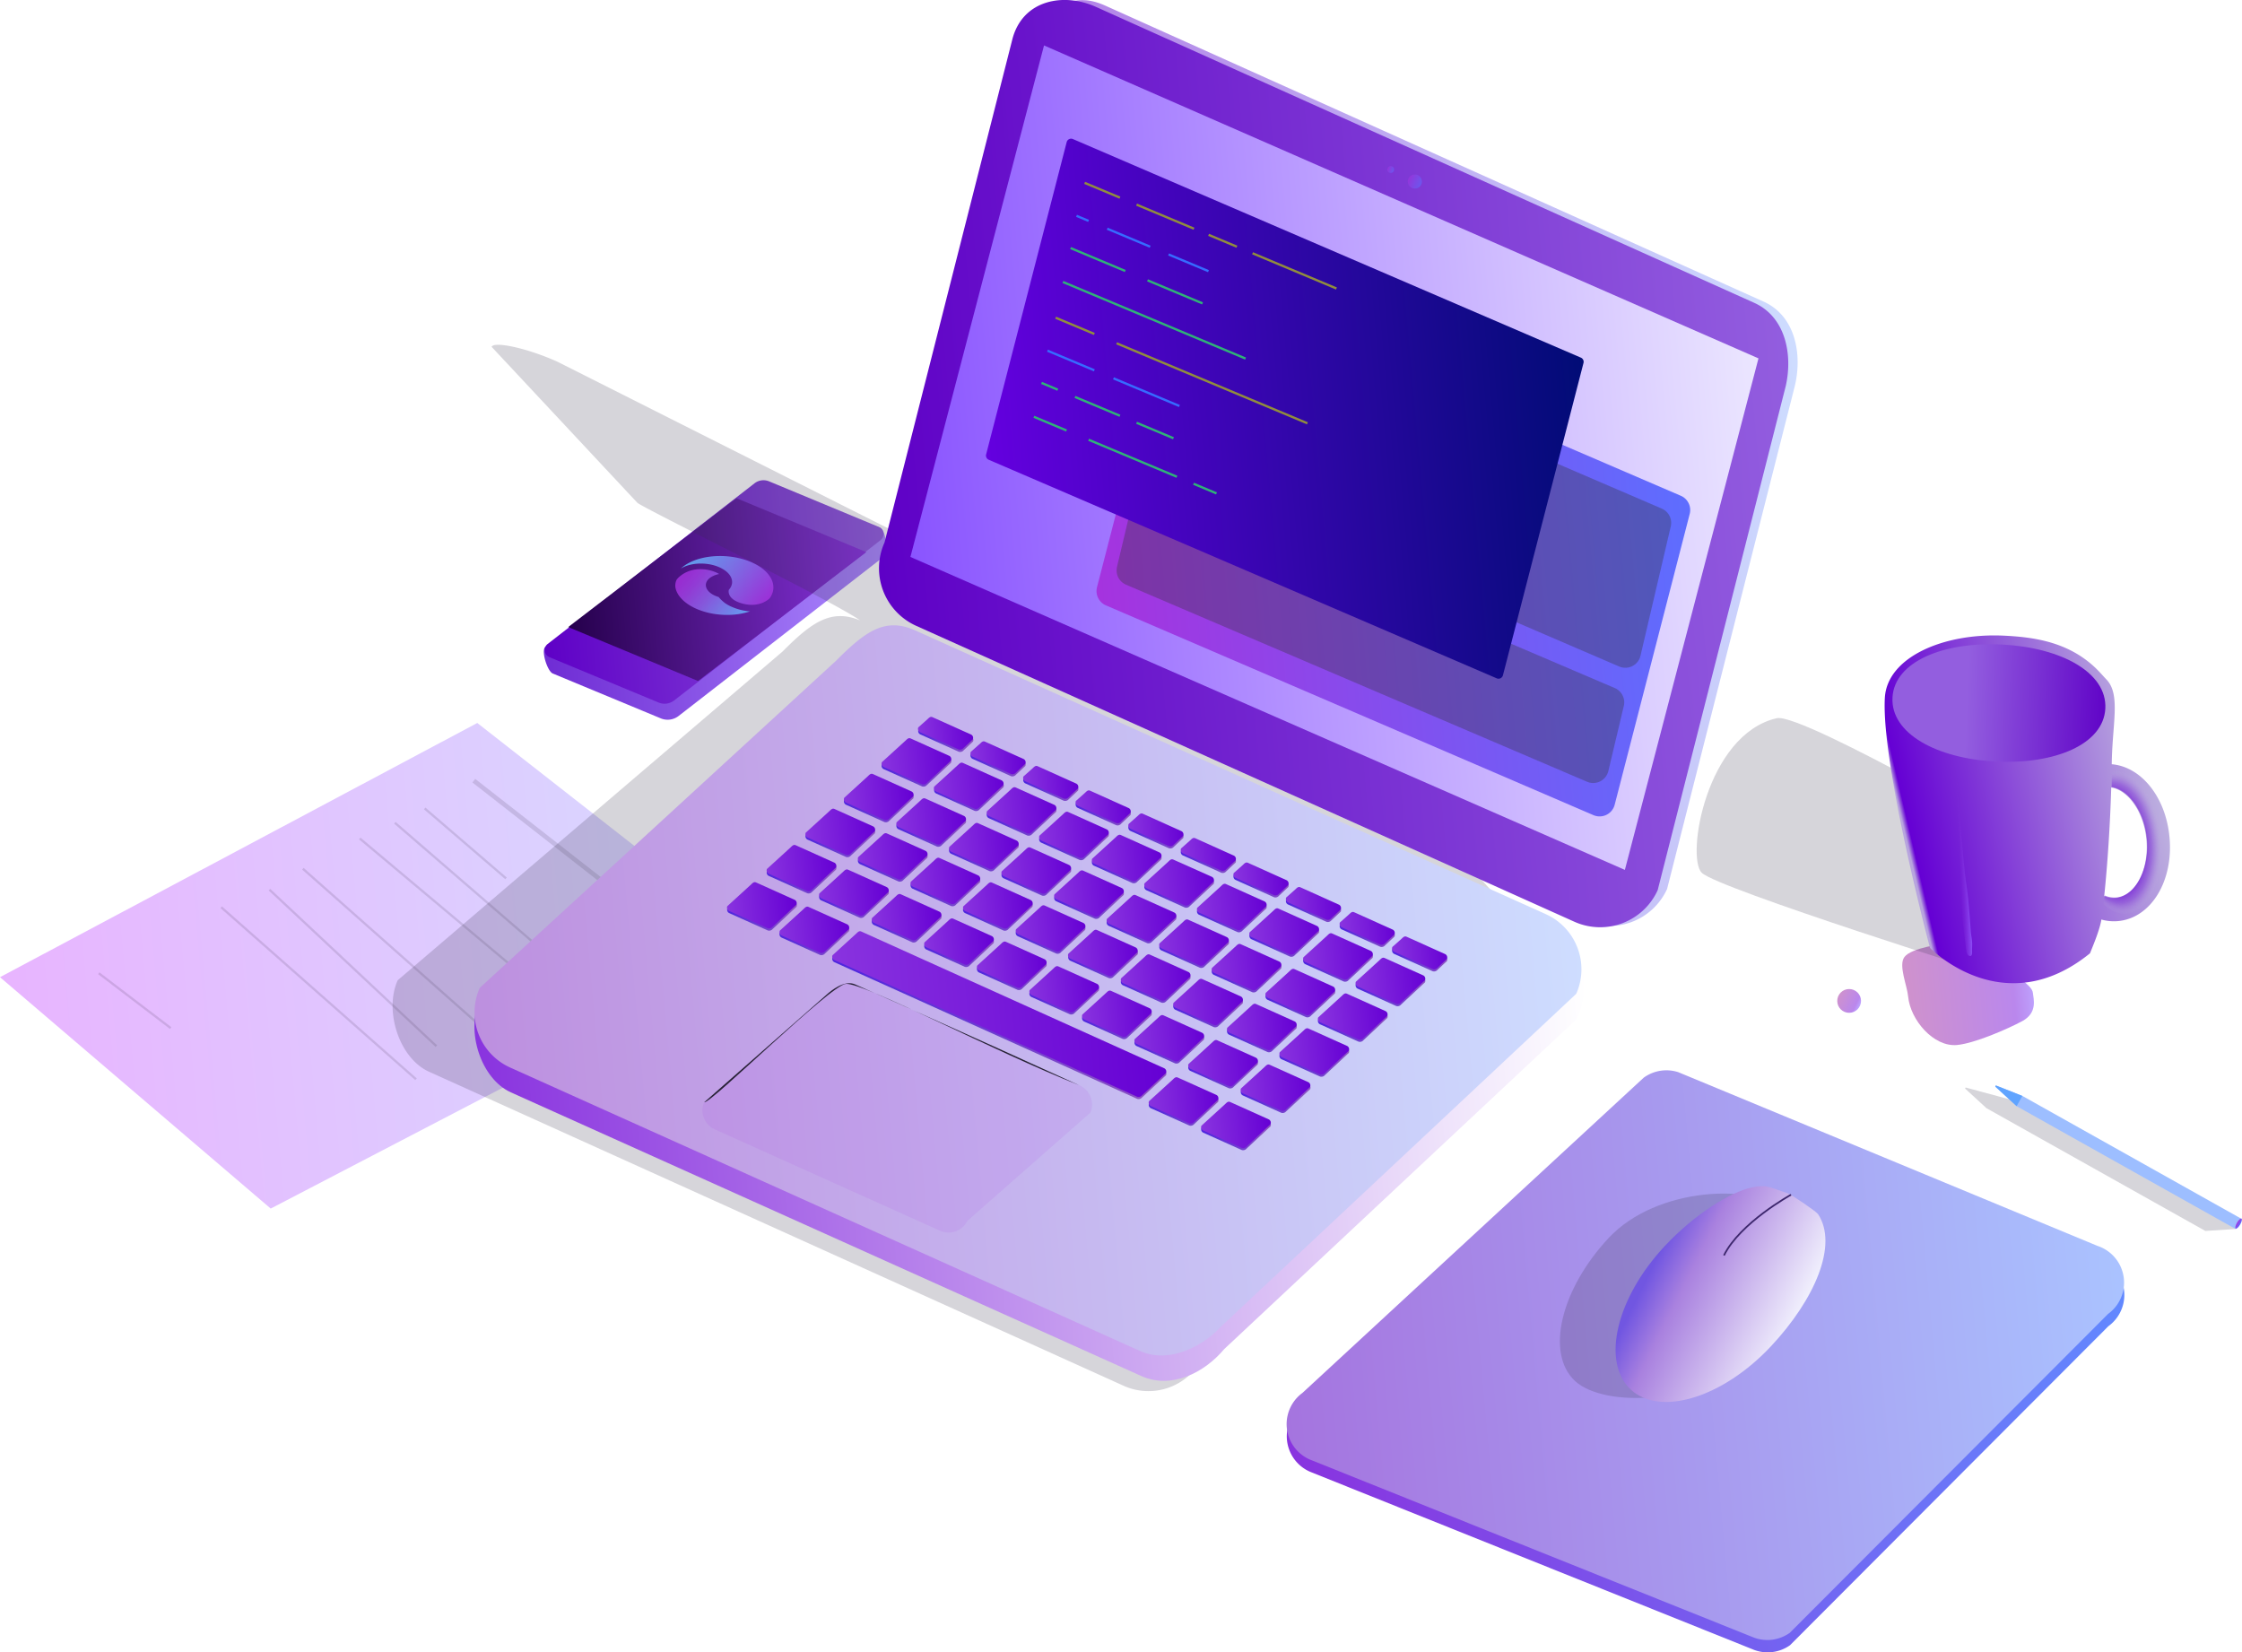<svg xmlns="http://www.w3.org/2000/svg" xmlns:xlink="http://www.w3.org/1999/xlink" viewBox="0 0 986.2 726.77">
  <defs>
    <style>
      .\37 a6050ef-ed25-4e1a-b6fa-40f2beb08454 {
        isolation: isolate;
      }

      .ad704208-4dd3-4310-96a7-38b924849291 {
        fill: url(#deb0316d-3f99-48aa-993f-efadb5a09e6b);
      }

      .c117a3fc-9144-403f-911d-01d497c2581d {
        fill: url(#0546ea93-27f7-40b3-8deb-7cc501e1317a);
      }

      .\37 2f46170-9de1-413c-a805-8753aba8cabd {
        fill: url(#4ecb4620-f113-4c62-962f-8a57d7ef4b93);
      }

      .\30 6485970-ecc6-4e10-8f70-23e6f95f8b15 {
        fill: url(#bc67a0c4-2fa7-4fe5-ac5f-8be17a03c23f);
      }

      .\34 6c8ca7e-814a-4060-81fc-735acd1cb678, .e256525b-8169-4edf-809c-74f7f1bf76e9 {
        opacity: 0.84;
        mix-blend-mode: screen;
      }

      .\38 ca43520-c153-4a77-90ca-80525a6e0b7e {
        fill: url(#2e653bc7-6bfa-4e65-b3a2-1a51574c63af);
      }

      .e256525b-8169-4edf-809c-74f7f1bf76e9 {
        fill: url(#fb8b5558-f6e5-47a5-b9bd-69819e1ca51b);
      }

      .\38 a4f34de-deb9-4c7d-a0e9-4f7dfa525c90 {
        fill: url(#374e2a65-cd07-44bf-870b-3676b3525b6e);
      }

      .\31 940032e-100a-47db-b4c2-2edfa27f0288, .\31 d8ca46d-ac48-4e43-b580-77c571466bc8, .\31 d9f8b27-4d9a-4f59-9c79-87af7490ddf0, .a522bfeb-6843-45b4-8903-e535b4b422df, .a6989af1-24e4-4460-9665-7dbd5f8d5def, .ca526943-af58-462a-9e21-8b8c6f8bc154 {
        fill: none;
        stroke-miterlimit: 10;
      }

      .\31 d8ca46d-ac48-4e43-b580-77c571466bc8, .a6989af1-24e4-4460-9665-7dbd5f8d5def {
        stroke: #3d344c;
        opacity: 0.15;
      }

      .a6989af1-24e4-4460-9665-7dbd5f8d5def {
        stroke-width: 2px;
      }

      .\37 efe55c0-3754-40a7-b7f3-9fad480266b2 {
        fill: #362e49;
        opacity: 0.2;
      }

      .\37 efe55c0-3754-40a7-b7f3-9fad480266b2, .\38 9a2fcfd-3100-400a-b4ab-b2a8cc26a45e, .ca526943-af58-462a-9e21-8b8c6f8bc154 {
        mix-blend-mode: overlay;
      }

      .\33 9db9941-afce-46d0-ba3f-eeb299588366 {
        fill: url(#be146cea-95c8-4452-8569-6bea71bcbe82);
      }

      .\37 52fcd10-beac-4e8b-82b4-9305d2f46c4c {
        fill: url(#26acf35e-0253-4e43-83f4-783d58bf4bdc);
      }

      .\32 c6a41af-6209-4fb7-a5db-3ee6c289cced {
        fill: #a533df;
        opacity: 0.1;
      }

      .\38 9a2fcfd-3100-400a-b4ab-b2a8cc26a45e {
        fill: #272235;
      }

      .\39 c536f48-e83d-4108-8cb5-168d20a76548 {
        fill: url(#6e0110e6-2c96-40cd-b6cd-5444bdf16828);
      }

      .b045961d-5bd5-4da5-921d-21368e8cf33b {
        fill: url(#604689d5-ed8c-4ae8-bcf4-93337e0731d4);
      }

      .de295a1d-2d68-4021-b297-3304f93ba025 {
        fill: url(#33faddf0-bfeb-4870-8d03-2ade0adaa04f);
      }

      .\33 b752e1f-a831-4580-b104-e751b8e40322 {
        fill: url(#be9fa5f8-b1f2-4bf4-99ff-185b57d43280);
      }

      .\38 d2c616b-4b85-4fb6-9842-c0734a0f1ac4 {
        fill: url(#c4bfd052-41d0-4808-94bd-65cc63a8f6c2);
      }

      .\36 0c5856b-f8f6-49be-87b1-dbfea4353c44 {
        fill: #333;
        opacity: 0.33;
      }

      .b0d008d8-485e-4c0a-b125-3cc268f09a0a {
        fill: url(#1f95530a-3f2a-485a-88d5-930373fd472a);
      }

      .\31 d9f8b27-4d9a-4f59-9c79-87af7490ddf0 {
        stroke: #918d3d;
      }

      .\31 940032e-100a-47db-b4c2-2edfa27f0288 {
        stroke: #366bff;
      }

      .a522bfeb-6843-45b4-8903-e535b4b422df {
        stroke: #30b277;
      }

      .\39 048f79f-9beb-46fe-9dfd-fbcc20c7640e {
        fill: url(#10f20f8c-fbae-41c0-99e4-8ff75281ab26);
      }

      .\35 9044ada-f68e-45ef-bf11-c073556cd897, .b11145b4-275b-4248-ab75-cc90cfbaec7e {
        opacity: 0.59;
      }

      .b11145b4-275b-4248-ab75-cc90cfbaec7e {
        fill: url(#509c13da-4325-4a27-ab26-273355a970ad);
      }

      .fb851983-a318-460c-8da5-d6f1ed12a2be {
        fill: url(#e1a390de-1557-4151-aaa4-7ac25981dda5);
      }

      .bd0e18df-d9bb-4f17-85a1-4ea2283c2bfe {
        fill: url(#f9cadaef-5a66-4e1a-a61e-fbefeb27091c);
      }

      .\35 9044ada-f68e-45ef-bf11-c073556cd897 {
        fill: url(#1dc164f1-a315-4519-9120-40a17ce20d7d);
      }

      .\34 98500aa-4a0a-4625-8344-62301d526133 {
        fill: url(#dfea6999-dc7c-43c5-bd89-7d8f69b691a2);
      }

      .ca526943-af58-462a-9e21-8b8c6f8bc154 {
        stroke: #3d276d;
        stroke-width: 0.75px;
      }

      .\37 f690af2-1985-4e4f-ac53-90eafdd39018 {
        fill: url(#b67d29d5-8b07-4963-9001-4f0ceb61b8e1);
      }

      .\33 1063317-b57a-4349-8c67-cf74db14c80e, .\34 23387d7-f5be-474c-8efd-18bea286dfff {
        opacity: 0.56;
      }

      .\34 23387d7-f5be-474c-8efd-18bea286dfff {
        fill: url(#3183ac5e-0f69-424a-9cd0-f1fccf775fd9);
      }

      .\33 1063317-b57a-4349-8c67-cf74db14c80e {
        fill: url(#093c63a2-c57b-4d4d-bfdd-e76d2d48b0b6);
      }

      .\38 18c681c-2560-43d2-aff5-748b65bb5a65 {
        fill: url(#4435692d-ec63-4eca-880e-df6ce9097100);
      }

      .f8ef3114-f2bd-413f-b99c-a11ccc88bd30 {
        fill: url(#1df26a4d-fc4a-4f9d-934e-71843d6f7b38);
      }

      .\35 4d83262-c08b-4c7b-8563-fab888828679 {
        fill: url(#7e65b6db-e6b0-470e-b61a-c0594e3860e0);
      }

      .\33 0b49629-fd02-417e-bd87-6d0c46d224b9 {
        fill: url(#265269d4-090c-4e9a-af78-54957f51d004);
      }

      .\30 ec58c64-49a2-4328-be94-efc5c49867d7 {
        fill: url(#a53f3a74-455b-46b3-a687-1167fb0e0455);
      }

      .ccdd82b5-3b40-45c5-b56d-7de91525e3af {
        fill: url(#27b15201-e772-4e33-af03-0a531a51b618);
      }

      .a1356d9b-3f77-490d-b432-18397dfc42dd {
        fill: url(#98441385-46e2-4c05-851f-dc669ed72f26);
      }

      .\37 4498588-a2d8-4881-82ea-257f1600c440 {
        fill: url(#6671a753-e319-4633-a2af-1533696b779d);
      }

      .a738ef4d-d2e2-4f44-9aad-fb41e9305b4e {
        fill: url(#09ec6241-8a66-4ea6-8adb-d1a0e350b390);
      }

      .d9fb9f01-88b6-4b86-8c91-b05bd55eaf1e {
        fill: url(#f56ff041-72ce-4e90-b66f-e36fdaf086c0);
      }

      .\36 8780c0a-746e-42a9-9e86-50e689a0132f {
        fill: url(#4258d01a-07b2-49c1-abb3-fb1e9ee684ca);
      }

      .bcedbb77-8e10-448f-a2d5-3181ef80db1d {
        fill: url(#75fce15e-22f6-48d4-bf6c-92bd46a1d4ae);
      }

      .f4e8fa6c-10c6-47ae-a648-38cc09094778 {
        fill: url(#60780456-357f-40f1-9c84-d66f33c73820);
      }

      .\32 012d351-2848-487b-bb12-25d126471486 {
        fill: url(#d6c36e9d-9982-4a13-9441-d68497b0a634);
      }

      .dbabae39-2272-42fc-a65f-cdc219adb4e2 {
        fill: url(#405eae56-a764-40db-991e-3cef3e35618a);
      }

      .ae3d9509-f868-4d6e-bc18-d509fd9760d8 {
        fill: url(#966cc753-60ef-4e43-8aa6-065f02a7ffdb);
      }

      .\33 a1776bf-a5df-47ca-992c-ca795995326a {
        fill: url(#6beb1975-f2c9-411c-a750-89b9cd3c5739);
      }

      .ba78124c-65f2-4b73-8561-edc67f96074f {
        fill: url(#530db15f-74da-4a43-b47d-753ee92dd7a2);
      }

      .e583f67a-4596-4c97-a49e-75c09c7f9b02 {
        fill: url(#1e89bf30-0fdf-4335-afaf-210bdd637aff);
      }

      .b7ef3644-be39-4ce6-af64-e2a0c173cd6e {
        fill: url(#2ec4ac78-2d96-4112-b23f-01414076f044);
      }

      .\38 7f29786-3f32-4802-a8c4-771ecfda4ddf {
        fill: url(#03468c65-5013-499d-905e-5e14f752cd05);
      }

      .\34 455dfcf-0383-46f9-933b-819af020e356 {
        fill: url(#7da263e1-ca16-4e00-aebd-9ff1aa207c91);
      }

      .\34 c757a69-c68d-415a-a80a-6db7931bf028 {
        fill: url(#ca6ef6c4-5999-4983-8301-c1e58b4e58e7);
      }

      .\30 b444c72-0d49-4ce2-9243-f2b34565a3b6 {
        fill: url(#66294bae-f1f1-43f8-b6f9-a9b1815372cc);
      }

      .e9306c6f-212a-4c8d-9877-61a5f469bd7b {
        fill: url(#9eb0e0c0-5ffc-4bde-b277-85a54f5289e5);
      }

      .d382b79d-f5c8-4eae-bd67-e9d5658f6e7c {
        fill: url(#6be4d008-5c60-4b19-a016-0887cfa8eccd);
      }

      .\32 e029cdd-c330-4a49-96f6-fc277af61a99 {
        fill: url(#10997189-6b23-4c41-8027-57af29999803);
      }

      .\39 c0c4c10-8fb3-4ef8-b9c1-dcbeeef3beed {
        fill: url(#b87a7dc2-c063-4cb6-9c98-4e6f5add6a7f);
      }

      .\31 7729971-aee3-4441-87dc-3535adb3e0ba {
        fill: url(#4a6e4a92-00f7-4562-a1d6-558c9448ab58);
      }

      .c9f4acd2-8470-40b5-8e31-5450c1df18f4 {
        fill: url(#74b2a408-6528-4b12-984b-a83a76cd9be8);
      }

      .fe24a10d-7c4c-4edb-a5fe-7486fe86f5fd {
        fill: url(#1d39dcfb-1566-4306-83ce-3b2f69c55cf5);
      }

      .ca268c8d-c2ac-40cf-a439-482f7c42630b {
        fill: url(#98bd3e7a-2012-4bc5-9495-619bfd9d5fb6);
      }

      .\32 6714126-6156-4c55-be17-00209b49fff6 {
        fill: url(#012d4b1b-75d1-4466-95e0-b4b4e74f000f);
      }

      .b7f27ef7-a604-49ad-92f4-00a91ffc6406 {
        fill: url(#77811e48-c314-4e3d-b5c6-acf5009c75a6);
      }

      .b685aebf-9ebc-421e-af20-e0b66e9c0a2e {
        fill: url(#af68e444-8538-45cc-9964-a94382120227);
      }

      .\32 1e06b44-99fc-4cae-bf82-2e95ff3f7698 {
        fill: url(#f1c2dbaa-a3eb-4d97-a708-198b412a59ee);
      }

      .bc0aab2c-f0e1-4497-839d-d1659684b555 {
        fill: url(#1b802338-f590-400c-8764-62b64fc1ced8);
      }

      .e8b14072-4a3e-4088-94e2-b5a3694dfffc {
        fill: url(#5cfc44a9-a43b-41bb-8d7e-5f0133e22d40);
      }

      .\30 6ade3d7-ae41-4b42-a521-2c7b37d958db {
        fill: url(#300b12cd-d1b8-4dd4-a708-6cb1f0352a71);
      }

      .\32 a93f845-4df6-45a8-a38c-e69478e2c58c {
        fill: url(#99850e99-2a18-4159-99ec-57d710d65f2a);
      }

      .\37 37cfffc-fdcc-4bdb-ba94-1e34c6f5d625 {
        fill: url(#d94d5650-f2fa-409d-9a20-51d3d621484f);
      }

      .\39 422a10b-fa32-4acd-a6a3-0eab46f52804 {
        fill: url(#6085547c-c8cd-4eb0-94c3-4564171dc3b5);
      }

      .\36 b164275-19da-43dc-bed3-7041fb80095d {
        fill: url(#8f543318-f001-4cea-bcf4-adf78b5e3901);
      }

      .\38 d55e3f7-ee57-47bb-937b-59d364965ee2 {
        fill: url(#8c25d491-a12d-4323-a744-f5cac792915c);
      }

      .\38 7eb7e22-e5ef-4fe7-bdc6-78b7094b85f7 {
        fill: url(#d584b4cc-e8df-4810-ab98-126516e792d2);
      }

      .cec1adc2-ede3-4a44-a5ca-46cbc08ffc40 {
        fill: url(#bd620862-f46b-4b79-9352-d5fa4b8efaee);
      }

      .\34 6a688ba-a3c3-4127-98a8-be08c4c5f658 {
        fill: url(#9b5e3a4e-08ca-4662-83b8-d140967429cf);
      }

      .\35 e1ea039-a506-4a07-8ce3-5cdbf8457802 {
        fill: url(#3b4ab56b-ef87-45ad-aba0-e771b5aa8720);
      }

      .\32 cf59e6c-61df-41bd-a4a9-653a1f149168 {
        fill: url(#174e647b-d8ab-4d1e-8892-717e66a847e9);
      }

      .\33 20f8ef4-8d45-47c0-977a-e0b5ec1f299c {
        fill: url(#4187730f-6a9a-435e-b8e9-c8f2420455dc);
      }

      .d74c9c8b-8efa-4c2f-94cd-cd90c7bd0b1d {
        fill: url(#a8bb7bdd-144a-4bcc-b425-68fef61742ae);
      }

      .\37 f15ad4f-6f6a-4282-855f-333fa65e3ea4 {
        fill: url(#6b8469fd-8fe4-414b-8ed7-3cdd7a8c2c93);
      }

      .fbd5103e-2e4a-423d-afce-060e96722ef3 {
        fill: url(#d7c925d9-0dd8-4121-a3b8-04160acb1a1c);
      }

      .\37 5120d7d-f7fa-4450-b6cb-b2196fd6e682 {
        fill: url(#53e83269-df65-4760-9cf8-4824be910b9a);
      }

      .\38 3df1f26-ddf1-478a-a793-42b446318151 {
        fill: url(#2954b787-f0bb-47ad-8306-dd303c2479af);
      }

      .\37 db449a4-e7cd-424e-86a5-0b5571ff9d12 {
        fill: url(#8b8c135d-d2c0-48ae-870c-a9a1f9732e3c);
      }

      .\30 191d1cf-d71d-45b8-8ef5-9047c896f53d {
        fill: url(#37852f08-3052-42f2-9a93-18b38ae7d008);
      }

      .a5adb655-186d-4df2-887c-f418a38e4b5d {
        fill: url(#c5e9ab85-b1ad-4b28-8ca6-dd49bf7bfd6d);
      }

      .\38 eb67bd7-ebb9-4856-aca5-cc30750f9b8f {
        fill: url(#846c3bb3-ae1a-4db1-9006-7b163f4a33cc);
      }

      .\35 a7153ea-96ed-48c3-a6c4-b19a52788fce {
        fill: url(#2c4ba7d1-4d89-44ae-a499-dec149b913f2);
      }

      .\30 7abb3f0-aa73-4380-ac65-411d3a212991 {
        fill: url(#630d60f1-f4c1-4168-a14f-137409c7e9d5);
      }

      .\38 e3e8100-d395-46f3-aa79-1138d5db12ad {
        fill: url(#9d82284a-a7f3-4c77-899d-ecd03b0a9dc5);
      }

      .\37 3de6dd6-3602-4f66-bed5-0dd812660c66 {
        fill: url(#9f313cf6-9b20-4921-adb9-59c123375140);
      }

      .\35 601f28c-b751-44e6-abe4-ad62719b3116 {
        fill: url(#417b12f7-83de-4de9-b70b-80b89e0f777b);
      }

      .\38 7988d89-3f9f-4cad-9f1f-348219566235 {
        fill: url(#cd6fd2dc-f362-463f-8e3a-0a7934c0daa1);
      }

      .\30 5e8245a-fad4-46ff-b8bd-008ccbe131fa {
        fill: url(#b6674c44-494a-4983-b648-dc7431f6bfe5);
      }

      .dc507bb2-7e23-47e6-971a-af50b1448a4e {
        fill: url(#ec82d38a-cf62-45bd-868a-179ef088ed15);
      }

      .\37 a8689d4-1a77-4d30-80a3-1df3146da5d1 {
        fill: url(#e635fc24-1b5e-45dd-8d6f-2295370b7f12);
      }

      .\30 eecafe7-4286-4e16-8c9d-2c74abf18e13 {
        fill: url(#2e241e6c-f9d1-4441-ad5d-0b4f5f9ca9c3);
      }

      .\35 1b988e0-7d0f-4987-82d3-5fdcb29ca80b {
        fill: url(#3150c3f6-7753-4b2c-b046-48969c7436ff);
      }

      .f3c33c1f-ce74-4ce5-adc3-9c674f0c113c {
        fill: url(#6ebea535-9f96-4560-ab7a-11e63127ca20);
      }

      .f6992047-944f-4a8e-85c2-27076317ad8b {
        fill: url(#9deefff6-9c04-4187-aca9-ac5cfc3bd282);
      }

      .c764d1e4-42aa-4bc2-9766-af5c7296a523 {
        fill: url(#890bf6ad-faee-419f-b095-4779caa9de00);
      }

      .\35 bd425b0-9994-47dd-8cb0-f15a5faa863e {
        fill: url(#bd121b1b-9bb4-44a2-a3f5-cb6d6e11909d);
      }

      .\34 29266a9-ea3c-4ee2-881d-545ed6df71f6 {
        fill: url(#a9cd9cb5-503b-4d40-926a-be028926df80);
      }

      .\37 a75bb34-2011-4edc-b1b2-2da420e80999 {
        fill: url(#24ee86f3-e14d-480c-a48f-47e32bdb54c5);
      }

      .\35 f19cfa0-cff9-4459-b633-56d5cf1f4d5d {
        fill: url(#d6fc0f37-9f79-4f47-a574-791e514dd520);
      }

      .\39 d64505c-ea19-4308-ad83-128baeca23b0 {
        fill: url(#1beff172-01f6-4824-ad41-9e5aef0515f3);
      }

      .db34fd78-35cf-40b3-9310-1d5e7a090aca {
        fill: url(#8206d322-55b2-46e0-9d11-8b4b96e6a089);
      }

      .\39 980c184-acb2-45b1-b15d-4cd2bc40bf67 {
        fill: url(#41ad07fd-037c-4f6e-b483-2b4052d655cb);
      }

      .\35 06ac846-a772-4a31-95e4-06b4dfffb20f {
        fill: url(#32a93597-c2f0-48ab-8682-eca09bca9bc4);
      }

      .c8cf8fdd-8dce-4df8-9c4a-8965350ef718 {
        fill: url(#05c1b87e-3ccc-464a-8d0e-be7bd66c03ec);
      }

      .\31 ac9fe29-9c57-4773-ae33-9f66132d980a {
        fill: url(#a4b42792-dfb9-4e7e-b861-c7405afb5926);
      }

      .b99d416b-7225-45e4-904b-b5e001ce5f2f {
        fill: url(#dfdaad8c-5e16-4e35-9e3c-4dea37ab2741);
      }

      .\30 12f503b-5b7f-4f59-a745-e7008a99332a {
        fill: url(#fb5fc4e9-fc9c-4828-be92-07b0de5e2265);
      }

      .f6cd121c-5717-459d-8bdc-9bb98a6c41c4 {
        fill: url(#269f11f6-418a-408c-9e08-afb6ca8a66b7);
      }

      .\39 21d85b0-c36b-43e7-a27f-8dbd73133844 {
        fill: url(#93e9c507-b679-4a75-aa66-f044930aecec);
      }

      .\34 b254458-8c0b-4865-940d-db0cd8be20c6 {
        fill: url(#9b7c8d73-4f6d-4d79-a6aa-16306f3cfd9d);
      }

      .c3dce589-586e-4b50-814d-e19cbd90985a {
        fill: url(#3fc298aa-ac24-4ab4-a128-6c8f412cdf49);
      }

      .bc2d3643-80da-4e68-9ba3-6d92ab297b70 {
        fill: url(#179af963-a3ae-4cd2-9750-57c42c0257d9);
      }

      .\31 028e0b5-ffcc-4592-b4ee-7e0a0ac8d15b {
        fill: url(#0a126b1c-bd00-4a72-b294-c11223541a44);
      }

      .beb2dee6-ddc0-4cd8-80b1-928c08e5b9a7 {
        fill: url(#9873ede8-f367-48e6-bf53-a84081db1e6a);
      }

      .e6538e12-24f9-4aa8-af01-37891824263e {
        fill: url(#865873a0-43be-4e93-84ba-02ec8bd69db7);
      }

      .\36 039fe2d-57c1-4f36-a839-25396144b940 {
        fill: url(#8be4e53e-91f0-45db-817e-380e663fd7b3);
      }

      .aec5a40f-4cea-4b04-8f6f-80dfc010c674 {
        fill: url(#978c80be-30bb-4d32-9196-b428e3bd0f51);
      }

      .\34 c0da4c2-773b-480d-916b-c90e3c269abf {
        fill: url(#833a22fd-54d4-4f4c-afe5-65a47d0495db);
      }

      .\33 602b765-d474-4f58-890a-3d3d5b0ab342 {
        fill: url(#4a11aeb9-f16e-40f5-9da5-d37fef00473e);
      }

      .\39 17ec7d3-fa64-427c-8910-e2031ee3d8ff {
        fill: url(#d10a5e81-7b0a-404b-be33-dc1ce5555b45);
      }

      .e2c6b15e-abcc-47ec-938b-ebad13b220f7 {
        fill: url(#94c55114-c279-4282-8d57-24ff704f1fa8);
      }

      .\33 b64911d-5c6d-4444-99bd-de6e9bed5df9 {
        fill: url(#ada8834e-c6ef-40e7-ba27-12ab1bf5bd6d);
      }

      .\32 91dd9c3-87cf-4cb3-b1a1-d3bbadac20f1 {
        fill: url(#37a19e30-7b67-4098-bdeb-8f0e1114af47);
      }

      .f87771f2-9d12-483a-b6bf-311ce7aca0da {
        fill: url(#f671bbab-f805-4ff7-9153-6e1cfd847269);
      }

      .\35 802d46a-21ec-4c21-8c9a-53306191157e {
        fill: url(#68f185db-701d-426b-8ab0-27a0b3384beb);
      }

      .\34 c5c1ad6-df59-447b-91c2-2f7742bd0e0c {
        fill: url(#d8508be1-5512-415a-aa23-abff47d74bf4);
      }

      .\34 b12b522-200d-4c64-9751-40d54f5012e4 {
        fill: url(#a4ae249c-d3dc-4d8f-bf0a-15963dad164c);
      }

      .da443f57-782f-4e88-a9df-cc52b42fcd34 {
        fill: url(#386e3592-4200-4565-837c-0ae57580069a);
      }

      .\31 1efb205-668e-4aa4-a29f-cfa08d5c7e74 {
        fill: url(#7e7b9d8b-6c9d-4536-b8b5-e28c46978dc8);
      }

      .f97d9f67-c896-43ef-8909-aec761065852 {
        fill: url(#3a6252bb-91c5-4733-8cb0-3ea9ae890003);
      }

      .\32 a3a8ba2-ca8c-43ff-a861-f4e658f50a66 {
        fill: url(#8bf21206-da08-4ed5-be36-04e25a55f1bf);
      }

      .\38 f4e3116-a014-47b5-a998-f80915191cf3 {
        fill: url(#ed5b3dc7-cc0e-47df-9a93-639ce0ef30e8);
      }

      .d0faa9c1-f731-4592-936a-63bc0b1f2de7 {
        fill: url(#e1a5e357-5342-44c6-ab3c-8bd536f4cf55);
      }

      .ebd706d0-288f-47d4-8703-471ef8745843 {
        fill: url(#91413393-d64b-4be2-820c-68b2053d2c69);
      }

      .d7694f73-5cb8-46da-a7c8-e6d6fce4aa3e {
        fill: url(#082c2cb0-6003-4e25-b0ca-f33811d8ebfc);
      }
    </style>
    <linearGradient id="deb0316d-3f99-48aa-993f-efadb5a09e6b" data-name="Namnlös övertoning 43" x1="555.33" y1="769.78" x2="928.1" y2="769.78" gradientTransform="matrix(1, -0.09, 0.09, 1, -51.18, 44.46)" gradientUnits="userSpaceOnUse">
      <stop offset="0" stop-color="#8933df"/>
      <stop offset="1" stop-color="#6289ff"/>
    </linearGradient>
    <linearGradient id="0546ea93-27f7-40b3-8deb-7cc501e1317a" data-name="Namnlös övertoning 47" x1="261.92" y1="395.27" x2="416.3" y2="395.27" gradientTransform="matrix(1, -0.09, 0.09, 1, -51.18, 44.46)" gradientUnits="userSpaceOnUse">
      <stop offset="0" stop-color="#6f2cd4"/>
      <stop offset="1" stop-color="#ac8aff"/>
    </linearGradient>
    <linearGradient id="4ecb4620-f113-4c62-962f-8a57d7ef4b93" data-name="Namnlös övertoning 156" x1="262.37" y1="389.32" x2="415.59" y2="389.32" gradientTransform="matrix(1, -0.09, 0.09, 1, -51.18, 44.46)" gradientUnits="userSpaceOnUse">
      <stop offset="0" stop-color="#5e00c6"/>
      <stop offset="1" stop-color="#935edf"/>
    </linearGradient>
    <linearGradient id="bc67a0c4-2fa7-4fe5-ac5f-8be17a03c23f" data-name="Namnlös övertoning 119" x1="273.64" y1="388.41" x2="407.27" y2="388.41" gradientTransform="matrix(1, -0.09, 0.09, 1, -59.44, -95.9)" gradientUnits="userSpaceOnUse">
      <stop offset="0" stop-color="#25004b"/>
      <stop offset="1" stop-color="#8933df"/>
    </linearGradient>
    <linearGradient id="2e653bc7-6bfa-4e65-b3a2-1a51574c63af" data-name="Namnlös övertoning 88" x1="225.16" y1="347.3" x2="258.85" y2="347.3" gradientTransform="translate(358.9 -18.88) rotate(39.92)" gradientUnits="userSpaceOnUse">
      <stop offset="0.06" stop-color="#a533df"/>
      <stop offset="0.2" stop-color="#9f40e2"/>
      <stop offset="0.47" stop-color="#8e63ea"/>
      <stop offset="0.83" stop-color="#739bf8"/>
      <stop offset="1" stop-color="#64b9ff"/>
    </linearGradient>
    <linearGradient id="fb8b5558-f6e5-47a5-b9bd-69819e1ca51b" data-name="Namnlös övertoning 85" x1="223.44" y1="335.25" x2="261.8" y2="335.25" gradientTransform="translate(358.9 -18.88) rotate(39.92)" gradientUnits="userSpaceOnUse">
      <stop offset="0" stop-color="#64b9ff"/>
      <stop offset="1" stop-color="#a533df"/>
    </linearGradient>
    <linearGradient id="374e2a65-cd07-44bf-870b-3676b3525b6e" data-name="Namnlös övertoning 211" x1="10.53" y1="539.19" x2="347.71" y2="539.19" gradientTransform="matrix(1, -0.09, 0.09, 1, -59.44, -95.9)" gradientUnits="userSpaceOnUse">
      <stop offset="0" stop-color="#e8b4ff"/>
      <stop offset="1" stop-color="#d7dbff"/>
    </linearGradient>
    <linearGradient id="be146cea-95c8-4452-8569-6bea71bcbe82" data-name="Namnlös övertoning 136" x1="216.17" y1="587.69" x2="704.24" y2="587.69" gradientTransform="matrix(1, -0.09, 0.09, 1, -51.18, 44.46)" gradientUnits="userSpaceOnUse">
      <stop offset="0" stop-color="#8933df"/>
      <stop offset="1" stop-color="#fff"/>
    </linearGradient>
    <linearGradient id="26acf35e-0253-4e43-83f4-783d58bf4bdc" data-name="Namnlös övertoning 217" x1="216.8" y1="576.61" x2="703.63" y2="576.61" gradientTransform="matrix(1, -0.09, 0.09, 1, -51.18, 44.46)" gradientUnits="userSpaceOnUse">
      <stop offset="0" stop-color="#bd8fdf"/>
      <stop offset="1" stop-color="#ceddff"/>
    </linearGradient>
    <linearGradient id="6e0110e6-2c96-40cd-b6cd-5444bdf16828" data-name="Namnlös övertoning 142" x1="416.21" y1="358.61" x2="823.12" y2="358.61" gradientTransform="matrix(1, -0.09, 0.09, 1, -51.18, 44.46)" gradientUnits="userSpaceOnUse">
      <stop offset="0" stop-color="#a965df"/>
      <stop offset="1" stop-color="#ceddff"/>
    </linearGradient>
    <linearGradient id="604689d5-ed8c-4ae8-bcf4-93337e0731d4" x1="412.04" y1="358.28" x2="818.91" y2="358.28" xlink:href="#4ecb4620-f113-4c62-962f-8a57d7ef4b93"/>
    <linearGradient id="33faddf0-bfeb-4870-8d03-2ade0adaa04f" data-name="Namnlös övertoning 380" x1="555.76" y1="764.38" x2="928.53" y2="764.38" gradientTransform="matrix(1, -0.09, 0.09, 1, -51.18, 44.46)" gradientUnits="userSpaceOnUse">
      <stop offset="0" stop-color="#a574df"/>
      <stop offset="1" stop-color="#aac3ff"/>
    </linearGradient>
    <linearGradient id="be9fa5f8-b1f2-4bf4-99ff-185b57d43280" data-name="Namnlös övertoning 187" x1="426.38" y1="355.75" x2="805.91" y2="355.75" gradientTransform="matrix(1, -0.09, 0.09, 1, -59.44, -95.9)" gradientUnits="userSpaceOnUse">
      <stop offset="0" stop-color="#8a54ff"/>
      <stop offset="1" stop-color="#ece7ff"/>
    </linearGradient>
    <linearGradient id="c4bfd052-41d0-4808-94bd-65cc63a8f6c2" data-name="Ny övertoningsruta 1" x1="506.48" y1="398.84" x2="769.85" y2="398.84" gradientTransform="matrix(1, -0.09, 0.09, 1, -51.18, 44.46)" gradientUnits="userSpaceOnUse">
      <stop offset="0" stop-color="#a533df"/>
      <stop offset="1" stop-color="#5d6eff"/>
    </linearGradient>
    <linearGradient id="1f95530a-3f2a-485a-88d5-930373fd472a" data-name="Namnlös övertoning 201" x1="463.6" y1="332.29" x2="729.2" y2="332.29" gradientTransform="matrix(1, -0.09, 0.09, 1, -51.18, 44.46)" gradientUnits="userSpaceOnUse">
      <stop offset="0" stop-color="#6400df"/>
      <stop offset="1" stop-color="#000c75"/>
    </linearGradient>
    <linearGradient id="10f20f8c-fbae-41c0-99e4-8ff75281ab26" data-name="Namnlös övertoning 91" x1="720.2" y1="720.54" x2="780.31" y2="757.47" gradientTransform="matrix(1, -0.09, 0.09, 1, -51.18, 44.46)" gradientUnits="userSpaceOnUse">
      <stop offset="0" stop-color="#7156e1"/>
      <stop offset="0.23" stop-color="#a981df"/>
      <stop offset="1" stop-color="#f6f8ff"/>
    </linearGradient>
    <linearGradient id="509c13da-4325-4a27-ab26-273355a970ad" data-name="Namnlös övertoning 122" x1="844.12" y1="615.83" x2="900.37" y2="615.83" gradientTransform="matrix(1, -0.09, 0.09, 1, -51.18, 44.46)" gradientUnits="userSpaceOnUse">
      <stop offset="0" stop-color="#ac45aa"/>
      <stop offset="0.82" stop-color="#8933df"/>
      <stop offset="1" stop-color="#9166ff"/>
    </linearGradient>
    <linearGradient id="e1a390de-1557-4151-aaa4-7ac25981dda5" data-name="Namnlös övertoning 232" x1="849.45" y1="542.91" x2="962.85" y2="526.97" gradientTransform="matrix(1, -0.09, 0.09, 1, -51.18, 44.46)" gradientUnits="userSpaceOnUse">
      <stop offset="0" stop-color="#b8a5de"/>
      <stop offset="0.02" stop-color="#6500d4"/>
      <stop offset="1" stop-color="#beb2df"/>
    </linearGradient>
    <linearGradient id="f9cadaef-5a66-4e1a-a61e-fbefeb27091c" data-name="Namnlös övertoning 172" x1="850.72" y1="484.09" x2="943.64" y2="496.43" gradientTransform="matrix(1, -0.09, 0.09, 1, -51.18, 44.46)" gradientUnits="userSpaceOnUse">
      <stop offset="0.32" stop-color="#935edf"/>
      <stop offset="1" stop-color="#5e00c6"/>
    </linearGradient>
    <linearGradient id="1dc164f1-a315-4519-9120-40a17ce20d7d" x1="814.99" y1="606.01" x2="824.33" y2="610.71" gradientTransform="translate(1.95 -27.69)" xlink:href="#509c13da-4325-4a27-ab26-273355a970ad"/>
    <linearGradient id="dfea6999-dc7c-43c5-bd89-7d8f69b691a2" data-name="Namnlös övertoning 191" x1="868.19" y1="521.18" x2="875.18" y2="520.93" gradientUnits="userSpaceOnUse">
      <stop offset="0" stop-color="#8933df" stop-opacity="0"/>
      <stop offset="0.29" stop-color="#8730dd" stop-opacity="0"/>
      <stop offset="1" stop-color="#915cff"/>
    </linearGradient>
    <radialGradient id="b67d29d5-8b07-4963-9001-4f0ceb61b8e1" data-name="Namnlös övertoning 376" cx="944.62" cy="555.9" fx="935.182" r="18.11" gradientTransform="translate(-89.21 -364.71) rotate(-5.31) scale(1 1.74)" gradientUnits="userSpaceOnUse">
      <stop offset="0" stop-color="#6500d4"/>
      <stop offset="0.39" stop-color="#6602d4" stop-opacity="0.99"/>
      <stop offset="0.53" stop-color="#6907d4" stop-opacity="0.96"/>
      <stop offset="0.63" stop-color="#6e11d5" stop-opacity="0.9"/>
      <stop offset="0.71" stop-color="#751fd6" stop-opacity="0.82"/>
      <stop offset="0.77" stop-color="#7e32d7" stop-opacity="0.72"/>
      <stop offset="0.84" stop-color="#8949d8" stop-opacity="0.59"/>
      <stop offset="0.89" stop-color="#9764da" stop-opacity="0.44"/>
      <stop offset="0.94" stop-color="#a784dc" stop-opacity="0.26"/>
      <stop offset="0.99" stop-color="#b8a6de" stop-opacity="0.07"/>
      <stop offset="1" stop-color="#beb2df" stop-opacity="0"/>
    </radialGradient>
    <linearGradient id="3183ac5e-0f69-424a-9cd0-f1fccf775fd9" x1="570.17" y1="202.62" x2="576.38" y2="202.62" gradientTransform="translate(833.25 -353.07) rotate(90)" xlink:href="#c4bfd052-41d0-4808-94bd-65cc63a8f6c2"/>
    <linearGradient id="093c63a2-c57b-4d4d-bfdd-e76d2d48b0b6" x1="559.94" y1="202.12" x2="562.93" y2="202.12" gradientTransform="translate(822.13 -346.5) rotate(90)" xlink:href="#c4bfd052-41d0-4808-94bd-65cc63a8f6c2"/>
    <linearGradient id="4435692d-ec63-4eca-880e-df6ce9097100" data-name="Namnlös övertoning 75" x1="919.62" y1="766.53" x2="922.31" y2="764.62" gradientTransform="matrix(0.91, -0.42, 0.42, 0.91, -219.63, 346.32)" gradientUnits="userSpaceOnUse">
      <stop offset="0" stop-color="#7133df"/>
      <stop offset="0.23" stop-color="#7037e0"/>
      <stop offset="0.81" stop-color="#60a4ff"/>
      <stop offset="1" stop-color="#9dbeff"/>
    </linearGradient>
    <linearGradient id="1df26a4d-fc4a-4f9d-934e-71843d6f7b38" data-name="Namnlös övertoning 8" x1="888.22" y1="721.11" x2="891.56" y2="719.19" gradientTransform="matrix(0.91, -0.42, 0.42, 0.91, -219.63, 346.32)" gradientUnits="userSpaceOnUse">
      <stop offset="0" stop-color="#7133df"/>
      <stop offset="1" stop-color="#60a4ff"/>
    </linearGradient>
    <linearGradient id="7e65b6db-e6b0-470e-b61a-c0594e3860e0" x1="945.2" y1="601.85" x2="946.8" y2="601.85" gradientTransform="translate(1594.86 -267.37) rotate(90)" xlink:href="#c4bfd052-41d0-4808-94bd-65cc63a8f6c2"/>
    <linearGradient id="265269d4-090c-4e9a-af78-54957f51d004" data-name="Namnlös övertoning 27" x1="405.25" y1="472.68" x2="435.99" y2="472.68" gradientTransform="matrix(1, -0.09, 0.09, 1, -51.18, 44.46)" gradientUnits="userSpaceOnUse">
      <stop offset="0" stop-color="#4d25df"/>
      <stop offset="1" stop-color="#9157c0"/>
    </linearGradient>
    <linearGradient id="a53f3a74-455b-46b3-a687-1167fb0e0455" x1="422.65" y1="461.6" x2="446.46" y2="461.6" xlink:href="#265269d4-090c-4e9a-af78-54957f51d004"/>
    <linearGradient id="27b15201-e772-4e33-af03-0a531a51b618" x1="387.3" y1="486.75" x2="418.03" y2="486.75" xlink:href="#265269d4-090c-4e9a-af78-54957f51d004"/>
    <linearGradient id="98441385-46e2-4c05-851f-dc669ed72f26" x1="369.03" y1="500.47" x2="399.77" y2="500.47" xlink:href="#265269d4-090c-4e9a-af78-54957f51d004"/>
    <linearGradient id="6671a753-e319-4633-a2af-1533696b779d" x1="350.57" y1="514.77" x2="381.31" y2="514.77" xlink:href="#265269d4-090c-4e9a-af78-54957f51d004"/>
    <linearGradient id="09ec6241-8a66-4ea6-8adb-d1a0e350b390" x1="331.74" y1="529.46" x2="362.48" y2="529.46" xlink:href="#265269d4-090c-4e9a-af78-54957f51d004"/>
    <linearGradient id="f56ff041-72ce-4e90-b66f-e36fdaf086c0" x1="427.22" y1="485.54" x2="457.95" y2="485.54" xlink:href="#265269d4-090c-4e9a-af78-54957f51d004"/>
    <linearGradient id="4258d01a-07b2-49c1-abb3-fb1e9ee684ca" x1="444.62" y1="474.46" x2="468.43" y2="474.46" xlink:href="#265269d4-090c-4e9a-af78-54957f51d004"/>
    <linearGradient id="75fce15e-22f6-48d4-bf6c-92bd46a1d4ae" x1="409.27" y1="499.61" x2="440" y2="499.61" xlink:href="#265269d4-090c-4e9a-af78-54957f51d004"/>
    <linearGradient id="60780456-357f-40f1-9c84-d66f33c73820" x1="391" y1="513.33" x2="421.73" y2="513.33" xlink:href="#265269d4-090c-4e9a-af78-54957f51d004"/>
    <linearGradient id="d6c36e9d-9982-4a13-9441-d68497b0a634" x1="372.54" y1="527.63" x2="403.27" y2="527.63" xlink:href="#265269d4-090c-4e9a-af78-54957f51d004"/>
    <linearGradient id="405eae56-a764-40db-991e-3cef3e35618a" x1="353.71" y1="542.32" x2="384.44" y2="542.32" xlink:href="#265269d4-090c-4e9a-af78-54957f51d004"/>
    <linearGradient id="966cc753-60ef-4e43-8aa6-065f02a7ffdb" x1="449.29" y1="498.45" x2="480.03" y2="498.45" xlink:href="#265269d4-090c-4e9a-af78-54957f51d004"/>
    <linearGradient id="6beb1975-f2c9-411c-a750-89b9cd3c5739" x1="466.69" y1="487.36" x2="490.5" y2="487.36" xlink:href="#265269d4-090c-4e9a-af78-54957f51d004"/>
    <linearGradient id="530db15f-74da-4a43-b47d-753ee92dd7a2" x1="431.34" y1="512.51" x2="462.07" y2="512.51" xlink:href="#265269d4-090c-4e9a-af78-54957f51d004"/>
    <linearGradient id="1e89bf30-0fdf-4335-afaf-210bdd637aff" x1="413.07" y1="526.23" x2="443.81" y2="526.23" xlink:href="#265269d4-090c-4e9a-af78-54957f51d004"/>
    <linearGradient id="2ec4ac78-2d96-4112-b23f-01414076f044" x1="394.61" y1="540.53" x2="425.35" y2="540.53" xlink:href="#265269d4-090c-4e9a-af78-54957f51d004"/>
    <linearGradient id="03468c65-5013-499d-905e-5e14f752cd05" x1="375.78" y1="586.75" x2="517.44" y2="586.75" xlink:href="#265269d4-090c-4e9a-af78-54957f51d004"/>
    <linearGradient id="7da263e1-ca16-4e00-aebd-9ff1aa207c91" x1="471.26" y1="511.3" x2="501.99" y2="511.3" xlink:href="#265269d4-090c-4e9a-af78-54957f51d004"/>
    <linearGradient id="ca6ef6c4-5999-4983-8301-c1e58b4e58e7" x1="488.66" y1="500.22" x2="512.47" y2="500.22" xlink:href="#265269d4-090c-4e9a-af78-54957f51d004"/>
    <linearGradient id="66294bae-f1f1-43f8-b6f9-a9b1815372cc" x1="453.31" y1="525.37" x2="484.04" y2="525.37" xlink:href="#265269d4-090c-4e9a-af78-54957f51d004"/>
    <linearGradient id="9eb0e0c0-5ffc-4bde-b277-85a54f5289e5" x1="435.04" y1="539.09" x2="465.77" y2="539.09" xlink:href="#265269d4-090c-4e9a-af78-54957f51d004"/>
    <linearGradient id="6be4d008-5c60-4b19-a016-0887cfa8eccd" x1="416.58" y1="553.39" x2="447.31" y2="553.39" xlink:href="#265269d4-090c-4e9a-af78-54957f51d004"/>
    <linearGradient id="10997189-6b23-4c41-8027-57af29999803" x1="493.41" y1="523.55" x2="524.15" y2="523.55" xlink:href="#265269d4-090c-4e9a-af78-54957f51d004"/>
    <linearGradient id="b87a7dc2-c063-4cb6-9c98-4e6f5add6a7f" x1="510.81" y1="512.46" x2="534.62" y2="512.46" xlink:href="#265269d4-090c-4e9a-af78-54957f51d004"/>
    <linearGradient id="4a6e4a92-00f7-4562-a1d6-558c9448ab58" x1="475.46" y1="537.61" x2="506.19" y2="537.61" xlink:href="#265269d4-090c-4e9a-af78-54957f51d004"/>
    <linearGradient id="74b2a408-6528-4b12-984b-a83a76cd9be8" x1="457.19" y1="551.33" x2="487.93" y2="551.33" xlink:href="#265269d4-090c-4e9a-af78-54957f51d004"/>
    <linearGradient id="1d39dcfb-1566-4306-83ce-3b2f69c55cf5" x1="438.73" y1="565.64" x2="469.47" y2="565.64" xlink:href="#265269d4-090c-4e9a-af78-54957f51d004"/>
    <linearGradient id="98bd3e7a-2012-4bc5-9495-619bfd9d5fb6" x1="515.38" y1="536.41" x2="546.11" y2="536.41" xlink:href="#265269d4-090c-4e9a-af78-54957f51d004"/>
    <linearGradient id="012d4b1b-75d1-4466-95e0-b4b4e74f000f" x1="532.78" y1="525.32" x2="556.58" y2="525.32" xlink:href="#265269d4-090c-4e9a-af78-54957f51d004"/>
    <linearGradient id="77811e48-c314-4e3d-b5c6-acf5009c75a6" x1="497.42" y1="550.47" x2="528.16" y2="550.47" xlink:href="#265269d4-090c-4e9a-af78-54957f51d004"/>
    <linearGradient id="af68e444-8538-45cc-9964-a94382120227" x1="479.16" y1="564.19" x2="509.89" y2="564.19" xlink:href="#265269d4-090c-4e9a-af78-54957f51d004"/>
    <linearGradient id="f1c2dbaa-a3eb-4d97-a708-198b412a59ee" x1="460.7" y1="578.5" x2="491.43" y2="578.5" xlink:href="#265269d4-090c-4e9a-af78-54957f51d004"/>
    <linearGradient id="1b802338-f590-400c-8764-62b64fc1ced8" x1="537.45" y1="549.31" x2="568.19" y2="549.31" xlink:href="#265269d4-090c-4e9a-af78-54957f51d004"/>
    <linearGradient id="5cfc44a9-a43b-41bb-8d7e-5f0133e22d40" x1="554.85" y1="538.23" x2="578.66" y2="538.23" xlink:href="#265269d4-090c-4e9a-af78-54957f51d004"/>
    <linearGradient id="300b12cd-d1b8-4dd4-a708-6cb1f0352a71" x1="519.5" y1="563.38" x2="550.23" y2="563.38" xlink:href="#265269d4-090c-4e9a-af78-54957f51d004"/>
    <linearGradient id="99850e99-2a18-4159-99ec-57d710d65f2a" x1="501.23" y1="577.1" x2="531.96" y2="577.1" xlink:href="#265269d4-090c-4e9a-af78-54957f51d004"/>
    <linearGradient id="d94d5650-f2fa-409d-9a20-51d3d621484f" x1="482.77" y1="591.4" x2="513.51" y2="591.4" xlink:href="#265269d4-090c-4e9a-af78-54957f51d004"/>
    <linearGradient id="6085547c-c8cd-4eb0-94c3-4564171dc3b5" x1="559.42" y1="562.17" x2="590.15" y2="562.17" xlink:href="#265269d4-090c-4e9a-af78-54957f51d004"/>
    <linearGradient id="8f543318-f001-4cea-bcf4-adf78b5e3901" x1="576.82" y1="551.09" x2="600.62" y2="551.09" xlink:href="#265269d4-090c-4e9a-af78-54957f51d004"/>
    <linearGradient id="8c25d491-a12d-4323-a744-f5cac792915c" x1="541.46" y1="576.23" x2="572.2" y2="576.23" xlink:href="#265269d4-090c-4e9a-af78-54957f51d004"/>
    <linearGradient id="d584b4cc-e8df-4810-ab98-126516e792d2" x1="523.2" y1="589.96" x2="553.93" y2="589.96" xlink:href="#265269d4-090c-4e9a-af78-54957f51d004"/>
    <linearGradient id="bd620862-f46b-4b79-9352-d5fa4b8efaee" x1="504.74" y1="604.26" x2="535.47" y2="604.26" xlink:href="#265269d4-090c-4e9a-af78-54957f51d004"/>
    <linearGradient id="9b5e3a4e-08ca-4662-83b8-d140967429cf" x1="581.95" y1="575.28" x2="612.69" y2="575.28" xlink:href="#265269d4-090c-4e9a-af78-54957f51d004"/>
    <linearGradient id="3b4ab56b-ef87-45ad-aba0-e771b5aa8720" x1="599.35" y1="564.2" x2="623.16" y2="564.2" xlink:href="#265269d4-090c-4e9a-af78-54957f51d004"/>
    <linearGradient id="174e647b-d8ab-4d1e-8892-717e66a847e9" x1="564" y1="589.34" x2="594.73" y2="589.34" xlink:href="#265269d4-090c-4e9a-af78-54957f51d004"/>
    <linearGradient id="4187730f-6a9a-435e-b8e9-c8f2420455dc" x1="545.73" y1="603.07" x2="576.47" y2="603.07" xlink:href="#265269d4-090c-4e9a-af78-54957f51d004"/>
    <linearGradient id="a8bb7bdd-144a-4bcc-b425-68fef61742ae" x1="527.27" y1="617.37" x2="558.01" y2="617.37" xlink:href="#265269d4-090c-4e9a-af78-54957f51d004"/>
    <linearGradient id="6b8469fd-8fe4-414b-8ed7-3cdd7a8c2c93" x1="508.44" y1="632.06" x2="539.18" y2="632.06" xlink:href="#265269d4-090c-4e9a-af78-54957f51d004"/>
    <linearGradient id="d7c925d9-0dd8-4121-a3b8-04160acb1a1c" x1="603.92" y1="588.14" x2="634.65" y2="588.14" xlink:href="#265269d4-090c-4e9a-af78-54957f51d004"/>
    <linearGradient id="53e83269-df65-4760-9cf8-4824be910b9a" x1="621.32" y1="577.05" x2="645.12" y2="577.05" xlink:href="#265269d4-090c-4e9a-af78-54957f51d004"/>
    <linearGradient id="2954b787-f0bb-47ad-8306-dd303c2479af" x1="585.97" y1="602.2" x2="616.7" y2="602.2" xlink:href="#265269d4-090c-4e9a-af78-54957f51d004"/>
    <linearGradient id="8b8c135d-d2c0-48ae-870c-a9a1f9732e3c" x1="567.7" y1="615.92" x2="598.43" y2="615.92" xlink:href="#265269d4-090c-4e9a-af78-54957f51d004"/>
    <linearGradient id="37852f08-3052-42f2-9a93-18b38ae7d008" x1="549.24" y1="630.23" x2="579.97" y2="630.23" xlink:href="#265269d4-090c-4e9a-af78-54957f51d004"/>
    <linearGradient id="c5e9ab85-b1ad-4b28-8ca6-dd49bf7bfd6d" x1="530.41" y1="644.92" x2="561.14" y2="644.92" xlink:href="#265269d4-090c-4e9a-af78-54957f51d004"/>
    <linearGradient id="846c3bb3-ae1a-4db1-9006-7b163f4a33cc" data-name="Namnlös övertoning 89" x1="405.32" y1="471.74" x2="436.06" y2="471.74" gradientTransform="matrix(1, -0.09, 0.09, 1, -51.18, 44.46)" gradientUnits="userSpaceOnUse">
      <stop offset="0" stop-color="#8933df"/>
      <stop offset="1" stop-color="#6500d4"/>
    </linearGradient>
    <linearGradient id="2c4ba7d1-4d89-44ae-a499-dec149b913f2" x1="422.72" y1="460.66" x2="446.53" y2="460.66" xlink:href="#846c3bb3-ae1a-4db1-9006-7b163f4a33cc"/>
    <linearGradient id="630d60f1-f4c1-4168-a14f-137409c7e9d5" x1="387.37" y1="485.81" x2="418.1" y2="485.81" xlink:href="#846c3bb3-ae1a-4db1-9006-7b163f4a33cc"/>
    <linearGradient id="9d82284a-a7f3-4c77-899d-ecd03b0a9dc5" x1="369.1" y1="499.53" x2="399.84" y2="499.53" xlink:href="#846c3bb3-ae1a-4db1-9006-7b163f4a33cc"/>
    <linearGradient id="9f313cf6-9b20-4921-adb9-59c123375140" x1="350.64" y1="513.83" x2="381.38" y2="513.83" xlink:href="#846c3bb3-ae1a-4db1-9006-7b163f4a33cc"/>
    <linearGradient id="417b12f7-83de-4de9-b70b-80b89e0f777b" x1="331.81" y1="528.52" x2="362.55" y2="528.52" xlink:href="#846c3bb3-ae1a-4db1-9006-7b163f4a33cc"/>
    <linearGradient id="cd6fd2dc-f362-463f-8e3a-0a7934c0daa1" x1="427.29" y1="484.6" x2="458.02" y2="484.6" xlink:href="#846c3bb3-ae1a-4db1-9006-7b163f4a33cc"/>
    <linearGradient id="b6674c44-494a-4983-b648-dc7431f6bfe5" x1="444.69" y1="473.52" x2="468.49" y2="473.52" xlink:href="#846c3bb3-ae1a-4db1-9006-7b163f4a33cc"/>
    <linearGradient id="ec82d38a-cf62-45bd-868a-179ef088ed15" x1="409.34" y1="498.67" x2="440.07" y2="498.67" xlink:href="#846c3bb3-ae1a-4db1-9006-7b163f4a33cc"/>
    <linearGradient id="e635fc24-1b5e-45dd-8d6f-2295370b7f12" x1="391.07" y1="512.39" x2="421.8" y2="512.39" xlink:href="#846c3bb3-ae1a-4db1-9006-7b163f4a33cc"/>
    <linearGradient id="2e241e6c-f9d1-4441-ad5d-0b4f5f9ca9c3" x1="372.61" y1="526.69" x2="403.34" y2="526.69" xlink:href="#846c3bb3-ae1a-4db1-9006-7b163f4a33cc"/>
    <linearGradient id="3150c3f6-7753-4b2c-b046-48969c7436ff" x1="353.78" y1="541.38" x2="384.51" y2="541.38" xlink:href="#846c3bb3-ae1a-4db1-9006-7b163f4a33cc"/>
    <linearGradient id="6ebea535-9f96-4560-ab7a-11e63127ca20" x1="449.36" y1="497.51" x2="480.1" y2="497.51" xlink:href="#846c3bb3-ae1a-4db1-9006-7b163f4a33cc"/>
    <linearGradient id="9deefff6-9c04-4187-aca9-ac5cfc3bd282" x1="466.76" y1="486.42" x2="490.57" y2="486.42" xlink:href="#846c3bb3-ae1a-4db1-9006-7b163f4a33cc"/>
    <linearGradient id="890bf6ad-faee-419f-b095-4779caa9de00" x1="431.41" y1="511.57" x2="462.14" y2="511.57" xlink:href="#846c3bb3-ae1a-4db1-9006-7b163f4a33cc"/>
    <linearGradient id="bd121b1b-9bb4-44a2-a3f5-cb6d6e11909d" x1="413.14" y1="525.29" x2="443.88" y2="525.29" xlink:href="#846c3bb3-ae1a-4db1-9006-7b163f4a33cc"/>
    <linearGradient id="a9cd9cb5-503b-4d40-926a-be028926df80" x1="394.68" y1="539.6" x2="425.42" y2="539.6" xlink:href="#846c3bb3-ae1a-4db1-9006-7b163f4a33cc"/>
    <linearGradient id="24ee86f3-e14d-480c-a48f-47e32bdb54c5" x1="375.85" y1="585.81" x2="517.51" y2="585.81" xlink:href="#846c3bb3-ae1a-4db1-9006-7b163f4a33cc"/>
    <linearGradient id="d6fc0f37-9f79-4f47-a574-791e514dd520" x1="471.33" y1="510.36" x2="502.06" y2="510.36" xlink:href="#846c3bb3-ae1a-4db1-9006-7b163f4a33cc"/>
    <linearGradient id="1beff172-01f6-4824-ad41-9e5aef0515f3" x1="488.73" y1="499.28" x2="512.53" y2="499.28" xlink:href="#846c3bb3-ae1a-4db1-9006-7b163f4a33cc"/>
    <linearGradient id="8206d322-55b2-46e0-9d11-8b4b96e6a089" x1="453.37" y1="524.43" x2="484.11" y2="524.43" xlink:href="#846c3bb3-ae1a-4db1-9006-7b163f4a33cc"/>
    <linearGradient id="41ad07fd-037c-4f6e-b483-2b4052d655cb" x1="435.11" y1="538.15" x2="465.84" y2="538.15" xlink:href="#846c3bb3-ae1a-4db1-9006-7b163f4a33cc"/>
    <linearGradient id="32a93597-c2f0-48ab-8682-eca09bca9bc4" x1="416.65" y1="552.45" x2="447.38" y2="552.45" xlink:href="#846c3bb3-ae1a-4db1-9006-7b163f4a33cc"/>
    <linearGradient id="05c1b87e-3ccc-464a-8d0e-be7bd66c03ec" x1="493.48" y1="522.61" x2="524.21" y2="522.61" xlink:href="#846c3bb3-ae1a-4db1-9006-7b163f4a33cc"/>
    <linearGradient id="a4b42792-dfb9-4e7e-b861-c7405afb5926" x1="510.88" y1="511.52" x2="534.69" y2="511.52" xlink:href="#846c3bb3-ae1a-4db1-9006-7b163f4a33cc"/>
    <linearGradient id="dfdaad8c-5e16-4e35-9e3c-4dea37ab2741" x1="475.53" y1="536.67" x2="506.26" y2="536.67" xlink:href="#846c3bb3-ae1a-4db1-9006-7b163f4a33cc"/>
    <linearGradient id="fb5fc4e9-fc9c-4828-be92-07b0de5e2265" x1="457.26" y1="550.39" x2="487.99" y2="550.39" xlink:href="#846c3bb3-ae1a-4db1-9006-7b163f4a33cc"/>
    <linearGradient id="269f11f6-418a-408c-9e08-afb6ca8a66b7" x1="438.8" y1="564.7" x2="469.53" y2="564.7" xlink:href="#846c3bb3-ae1a-4db1-9006-7b163f4a33cc"/>
    <linearGradient id="93e9c507-b679-4a75-aa66-f044930aecec" x1="515.45" y1="535.47" x2="546.18" y2="535.47" xlink:href="#846c3bb3-ae1a-4db1-9006-7b163f4a33cc"/>
    <linearGradient id="9b7c8d73-4f6d-4d79-a6aa-16306f3cfd9d" x1="532.85" y1="524.38" x2="556.65" y2="524.38" xlink:href="#846c3bb3-ae1a-4db1-9006-7b163f4a33cc"/>
    <linearGradient id="3fc298aa-ac24-4ab4-a128-6c8f412cdf49" x1="497.49" y1="549.53" x2="528.23" y2="549.53" xlink:href="#846c3bb3-ae1a-4db1-9006-7b163f4a33cc"/>
    <linearGradient id="179af963-a3ae-4cd2-9750-57c42c0257d9" x1="479.23" y1="563.25" x2="509.96" y2="563.25" xlink:href="#846c3bb3-ae1a-4db1-9006-7b163f4a33cc"/>
    <linearGradient id="0a126b1c-bd00-4a72-b294-c11223541a44" x1="460.77" y1="577.56" x2="491.5" y2="577.56" xlink:href="#846c3bb3-ae1a-4db1-9006-7b163f4a33cc"/>
    <linearGradient id="9873ede8-f367-48e6-bf53-a84081db1e6a" x1="537.52" y1="548.37" x2="568.25" y2="548.37" xlink:href="#846c3bb3-ae1a-4db1-9006-7b163f4a33cc"/>
    <linearGradient id="865873a0-43be-4e93-84ba-02ec8bd69db7" x1="554.92" y1="537.29" x2="578.73" y2="537.29" xlink:href="#846c3bb3-ae1a-4db1-9006-7b163f4a33cc"/>
    <linearGradient id="8be4e53e-91f0-45db-817e-380e663fd7b3" x1="519.57" y1="562.44" x2="550.3" y2="562.44" xlink:href="#846c3bb3-ae1a-4db1-9006-7b163f4a33cc"/>
    <linearGradient id="978c80be-30bb-4d32-9196-b428e3bd0f51" x1="501.3" y1="576.16" x2="532.03" y2="576.16" xlink:href="#846c3bb3-ae1a-4db1-9006-7b163f4a33cc"/>
    <linearGradient id="833a22fd-54d4-4f4c-afe5-65a47d0495db" x1="482.84" y1="590.46" x2="513.57" y2="590.46" xlink:href="#846c3bb3-ae1a-4db1-9006-7b163f4a33cc"/>
    <linearGradient id="4a11aeb9-f16e-40f5-9da5-d37fef00473e" x1="559.49" y1="561.23" x2="590.22" y2="561.23" xlink:href="#846c3bb3-ae1a-4db1-9006-7b163f4a33cc"/>
    <linearGradient id="d10a5e81-7b0a-404b-be33-dc1ce5555b45" x1="576.89" y1="550.15" x2="600.69" y2="550.15" xlink:href="#846c3bb3-ae1a-4db1-9006-7b163f4a33cc"/>
    <linearGradient id="94c55114-c279-4282-8d57-24ff704f1fa8" x1="541.53" y1="575.29" x2="572.27" y2="575.29" xlink:href="#846c3bb3-ae1a-4db1-9006-7b163f4a33cc"/>
    <linearGradient id="ada8834e-c6ef-40e7-ba27-12ab1bf5bd6d" x1="523.27" y1="589.02" x2="554" y2="589.02" xlink:href="#846c3bb3-ae1a-4db1-9006-7b163f4a33cc"/>
    <linearGradient id="37a19e30-7b67-4098-bdeb-8f0e1114af47" x1="504.81" y1="603.32" x2="535.54" y2="603.32" xlink:href="#846c3bb3-ae1a-4db1-9006-7b163f4a33cc"/>
    <linearGradient id="f671bbab-f805-4ff7-9153-6e1cfd847269" x1="582.02" y1="574.34" x2="612.76" y2="574.34" xlink:href="#846c3bb3-ae1a-4db1-9006-7b163f4a33cc"/>
    <linearGradient id="68f185db-701d-426b-8ab0-27a0b3384beb" x1="599.42" y1="563.26" x2="623.23" y2="563.26" xlink:href="#846c3bb3-ae1a-4db1-9006-7b163f4a33cc"/>
    <linearGradient id="d8508be1-5512-415a-aa23-abff47d74bf4" x1="564.07" y1="588.4" x2="594.8" y2="588.4" xlink:href="#846c3bb3-ae1a-4db1-9006-7b163f4a33cc"/>
    <linearGradient id="a4ae249c-d3dc-4d8f-bf0a-15963dad164c" x1="545.8" y1="602.13" x2="576.53" y2="602.13" xlink:href="#846c3bb3-ae1a-4db1-9006-7b163f4a33cc"/>
    <linearGradient id="386e3592-4200-4565-837c-0ae57580069a" x1="527.34" y1="616.43" x2="558.07" y2="616.43" xlink:href="#846c3bb3-ae1a-4db1-9006-7b163f4a33cc"/>
    <linearGradient id="7e7b9d8b-6c9d-4536-b8b5-e28c46978dc8" x1="508.51" y1="631.12" x2="539.24" y2="631.12" xlink:href="#846c3bb3-ae1a-4db1-9006-7b163f4a33cc"/>
    <linearGradient id="3a6252bb-91c5-4733-8cb0-3ea9ae890003" x1="603.99" y1="587.2" x2="634.72" y2="587.2" xlink:href="#846c3bb3-ae1a-4db1-9006-7b163f4a33cc"/>
    <linearGradient id="8bf21206-da08-4ed5-be36-04e25a55f1bf" x1="621.39" y1="576.11" x2="645.19" y2="576.11" xlink:href="#846c3bb3-ae1a-4db1-9006-7b163f4a33cc"/>
    <linearGradient id="ed5b3dc7-cc0e-47df-9a93-639ce0ef30e8" x1="586.03" y1="601.26" x2="616.77" y2="601.26" xlink:href="#846c3bb3-ae1a-4db1-9006-7b163f4a33cc"/>
    <linearGradient id="e1a5e357-5342-44c6-ab3c-8bd536f4cf55" x1="567.77" y1="614.98" x2="598.5" y2="614.98" xlink:href="#846c3bb3-ae1a-4db1-9006-7b163f4a33cc"/>
    <linearGradient id="91413393-d64b-4be2-820c-68b2053d2c69" x1="549.31" y1="629.29" x2="580.04" y2="629.29" xlink:href="#846c3bb3-ae1a-4db1-9006-7b163f4a33cc"/>
    <linearGradient id="082c2cb0-6003-4e25-b0ca-f33811d8ebfc" x1="530.48" y1="643.98" x2="561.21" y2="643.98" xlink:href="#846c3bb3-ae1a-4db1-9006-7b163f4a33cc"/>
  </defs>
  <title>hero_image5</title>
  <g class="7a6050ef-ed25-4e1a-b6fa-40f2beb08454">
    <g id="d8b4bf68-fcef-4ef2-8f11-97b838f51b09" data-name="Lager 1">
      <path class="ad704208-4dd3-4310-96a7-38b924849291" d="M779.83,866.05L585.28,788a17,17,0,0,1-4.06-29.6L731.35,619.79a17,17,0,0,1,15.21-2.44L931,693.76a17,17,0,0,1,4.67,29.93L795.64,864A17,17,0,0,1,779.83,866.05Z" transform="translate(-8.26 -140.35)"/>
      <path class="c117a3fc-9144-403f-911d-01d497c2581d" d="M395.47,372.48L345.41,356.6a3.39,3.39,0,0,0-3.38.45l-93.85,67.77c-2.05,1.6.83,10.77,3.23,11.77l47.51,19.73a7.86,7.86,0,0,0,7.84-1.05l90.35-70.15C399.16,383.53,397.88,373.48,395.47,372.48Z" transform="translate(-8.26 -140.35)"/>
      <path class="72f46170-9de1-413c-a805-8753aba8cabd" d="M394.84,372.12l-48.29-20.05a6.41,6.41,0,0,0-6.39.86l-91,70.67a3.39,3.39,0,0,0,.78,5.81l48,19.94a6.89,6.89,0,0,0,6.87-.92l90.79-70.5A3.39,3.39,0,0,0,394.84,372.12Z" transform="translate(-8.26 -140.35)"/>
      <polygon class="06485970-ecc6-4e10-8f70-23e6f95f8b15" points="381.08 242.84 323.95 219.13 249.93 275.82 307.06 299.54 381.08 242.84"/>
      <g class="46c8ca7e-814a-4060-81fc-735acd1cb678">
        <path class="8ca43520-c153-4a77-90ca-80525a6e0b7e" d="M329.37,406.91a17.28,17.28,0,0,1-2.21-1.3,17.8,17.8,0,0,1-2.72-2.57l-0.08-.11a12.46,12.46,0,0,1-2-.77c-4.07-2-4.81-5.49-1.65-7.75a10,10,0,0,1,3.89-1.57c-0.28-.17-0.58-0.34-0.89-0.5A17,17,0,0,0,316,390.7a14.23,14.23,0,0,0-6.71,1.78c-1.22.69-3.24,2.21-3.59,3.31a5.78,5.78,0,0,0-.3,3.17c1.48,6.93,12.16,12.23,23.87,11.84a31.18,31.18,0,0,0,8.87-1.53A24.89,24.89,0,0,1,329.37,406.91Z" transform="translate(-8.26 -140.35)"/>
      </g>
      <path class="e256525b-8169-4edf-809c-74f7f1bf76e9" d="M340.17,388.29c-9.48-4.8-23.26-4.44-30.79.82a14.71,14.71,0,0,0-1.67,1.35c4.49-2.85,12.31-3,17.72-.24,4.87,2.47,6.19,6.45,3.49,9.48-0.22.25-1.13,4.48,6.52,6.27,7.21,1.69,11.18-2.16,11.52-2.65C350.37,398.35,347.89,392.21,340.17,388.29Z" transform="translate(-8.26 -140.35)"/>
      <polygon class="8a4f34de-deb9-4c7d-a0e9-4f7dfa525c90" points="119.08 531.59 0 429.81 209.94 318 337.52 417.82 119.08 531.59"/>
      <line class="a6989af1-24e4-4460-9665-7dbd5f8d5def" x1="208.41" y1="343.38" x2="275.18" y2="395.57"/>
      <line class="1d8ca46d-ac48-4e43-b580-77c571466bc8" x1="186.81" y1="355.58" x2="222.59" y2="386.35"/>
      <line class="1d8ca46d-ac48-4e43-b580-77c571466bc8" x1="173.68" y1="361.89" x2="246.98" y2="425.23"/>
      <line class="1d8ca46d-ac48-4e43-b580-77c571466bc8" x1="158.25" y1="368.81" x2="236.04" y2="434.09"/>
      <line class="1d8ca46d-ac48-4e43-b580-77c571466bc8" x1="133.23" y1="382.11" x2="210.11" y2="450.22"/>
      <line class="1d8ca46d-ac48-4e43-b580-77c571466bc8" x1="118.53" y1="391.32" x2="191.95" y2="460.14"/>
      <line class="1d8ca46d-ac48-4e43-b580-77c571466bc8" x1="97.3" y1="399.05" x2="182.99" y2="474.69"/>
      <line class="1d8ca46d-ac48-4e43-b580-77c571466bc8" x1="43.44" y1="428.08" x2="75.08" y2="452.19"/>
      <path class="7efe55c0-3754-40a7-b7f3-9fad480266b2" d="M629.23,493.1c1.14-2.52-8.81-9.48-22.11-15.46L253.5,299.47c-13.29-6-27.85-9.1-29-6.58l64.07,68.56c1.48,1.83,87.43,44,98,51.79-12.77-5.28-21.31.84-34.11,13.7L183.2,571.51c-6,13.29.53,34.28,13.82,40.26L502.64,749.94a26.58,26.58,0,0,0,35-13.3L676.42,590.86c4.61-10.24,4.35-23-2.09-31,9.13,3.19,15.32,3.52,16.22,1.52Z" transform="translate(-8.26 -140.35)"/>
      <path class="39db9941-afce-46d0-ba3f-eeb299588366" d="M510.24,745.57L233,620.83c-13.29-6-19.81-27-13.82-40.26L376.44,442c13.11-13.17,21.75-19.28,35-13.3l281,123c13.29,6,15.5,23.45,9.52,36.75L546.78,733.73C538,744.19,523.53,751.55,510.24,745.57Z" transform="translate(-8.26 -140.35)"/>
      <path class="752fcd10-beac-4e8b-82b4-9305d2f46c4c" d="M509.82,734.61L232.59,609.87a26.58,26.58,0,0,1-13.3-35L376,431c13.11-13.17,21.75-19.28,35-13.3L688.3,542.48a26.58,26.58,0,0,1,13.3,35L544.91,724.26C538.34,731.55,523.11,740.59,509.82,734.61Z" transform="translate(-8.26 -140.35)"/>
      <path class="2c6a41af-6209-4fb7-a5db-3ee6c289cced" d="M421.51,681.57L322.9,637.2a9.2,9.2,0,0,1-4.94-12l54.16-47.62c2.44-2.19,7.52-6.38,12.25-4.25L483,617.71a9.2,9.2,0,0,1,4.94,12l-54.16,47.62A9.2,9.2,0,0,1,421.51,681.57Z" transform="translate(-8.26 -140.35)"/>
      <path class="89a2fcfd-3100-400a-b4ab-b2a8cc26a45e" d="M318,625.21l54.16-47.62c1.63-1.42,7.52-6.38,12.25-4.25,0,0,45.63,20.11,98.61,44.37-37.82-15-94.65-45.1-102.63-44.61C373.57,573.51,321.2,625.66,318,625.21Z" transform="translate(-8.26 -140.35)"/>
      <path class="9c536f48-e83d-4108-8cb5-168d20a76548" d="M705,545.24L415.36,415a27.74,27.74,0,0,1-13.89-36.59L457.81,156.7c13.7-13.75,22.73-20.13,36.61-13.88L784,273c13.89,6.24,17,22.74,13.89,36.59L741.57,531.36A27.78,27.78,0,0,1,705,545.24Z" transform="translate(-8.26 -140.35)"/>
      <path class="b045961d-5bd5-4da5-921d-21368e8cf33b" d="M700.82,545.79L411.21,415.59A27.74,27.74,0,0,1,397.33,379l56.34-221.77c4.75-17.18,22.73-20.13,36.61-13.88l289.6,130.19c13.89,6.24,17,22.87,13.89,36.59L737.43,531.9A27.78,27.78,0,0,1,700.82,545.79Z" transform="translate(-8.26 -140.35)"/>
      <path class="de295a1d-2d68-4021-b297-3304f93ba025" d="M779.75,860.64l-194.54-78a17,17,0,0,1-4.06-29.6L731.27,614.38a17,17,0,0,1,15.21-2.44l184.4,76.41a17,17,0,0,1,4.67,29.93l-140,140.26A17,17,0,0,1,779.75,860.64Z" transform="translate(-8.26 -140.35)"/>
      <polygon class="3b752e1f-a831-4580-b104-e751b8e40322" points="714.74 382.62 400.47 244.97 459.24 19.98 773.51 157.63 714.74 382.62"/>
      <path class="8d2c616b-4b85-4fb6-9842-c0734a0f1ac4" d="M709.18,498.89L494.73,406.62a6.84,6.84,0,0,1-3.92-8l33-127.9a6.85,6.85,0,0,1,9.34-4.58l214.45,92.27a6.84,6.84,0,0,1,3.92,8l-33,127.9A6.85,6.85,0,0,1,709.18,498.89Z" transform="translate(-8.26 -140.35)"/>
      <path class="60c5856b-f8f6-49be-87b1-dbfea4353c44" d="M720.5,433.51L506.05,341.24a6.84,6.84,0,0,1-3.92-8l13.31-56.87a6.85,6.85,0,0,1,9.34-4.58l214.45,92.27a6.84,6.84,0,0,1,3.92,8l-13.31,56.87A6.85,6.85,0,0,1,720.5,433.51Z" transform="translate(-8.26 -140.35)"/>
      <path class="60c5856b-f8f6-49be-87b1-dbfea4353c44" d="M706.36,484.2l-202.8-86.68a6.84,6.84,0,0,1-3.92-8l6.8-28.62a6.85,6.85,0,0,1,9.34-4.58L718.58,443a6.84,6.84,0,0,1,3.92,8l-6.8,28.62A6.85,6.85,0,0,1,706.36,484.2Z" transform="translate(-8.26 -140.35)"/>
      <path class="7efe55c0-3754-40a7-b7f3-9fad480266b2" d="M778.46,735.77c21.16-22.62,27.82-50.78,14.87-62.89s-56.26-10.67-77.42,11.95S688.09,735.6,701,747.71,757.3,758.38,778.46,735.77Z" transform="translate(-8.26 -140.35)"/>
      <path class="b0d008d8-485e-4c0a-b125-3cc268f09a0a" d="M666.64,438.72L443.18,342.58a2,2,0,0,1-1.15-2.34l35.44-137.39a2,2,0,0,1,2.73-1.34l223.46,96.15A2,2,0,0,1,704.8,300L669.36,437.39A2,2,0,0,1,666.64,438.72Z" transform="translate(-8.26 -140.35)"/>
      <line class="1d9f8b27-4d9a-4f59-9c79-87af7490ddf0" x1="550.97" y1="111.4" x2="587.88" y2="126.89"/>
      <line class="1d9f8b27-4d9a-4f59-9c79-87af7490ddf0" x1="531.63" y1="103.29" x2="544.09" y2="108.52"/>
      <line class="1d9f8b27-4d9a-4f59-9c79-87af7490ddf0" x1="499.95" y1="90.01" x2="525.21" y2="100.6"/>
      <line class="1d9f8b27-4d9a-4f59-9c79-87af7490ddf0" x1="477.1" y1="80.43" x2="492.63" y2="86.94"/>
      <line class="1940032e-100a-47db-b4c2-2edfa27f0288" x1="514.03" y1="111.92" x2="531.58" y2="119.27"/>
      <line class="1940032e-100a-47db-b4c2-2edfa27f0288" x1="487.04" y1="100.6" x2="505.93" y2="108.52"/>
      <line class="1940032e-100a-47db-b4c2-2edfa27f0288" x1="473.53" y1="94.93" x2="478.84" y2="97.16"/>
      <line class="a522bfeb-6843-45b4-8903-e535b4b422df" x1="504.76" y1="123.3" x2="528.97" y2="133.45"/>
      <line class="a522bfeb-6843-45b4-8903-e535b4b422df" x1="470.92" y1="109.11" x2="494.98" y2="119.2"/>
      <line class="a522bfeb-6843-45b4-8903-e535b4b422df" x1="467.55" y1="124.02" x2="547.89" y2="157.71"/>
      <line class="1d9f8b27-4d9a-4f59-9c79-87af7490ddf0" x1="491.16" y1="150.99" x2="575.1" y2="186.19"/>
      <line class="1d9f8b27-4d9a-4f59-9c79-87af7490ddf0" x1="464.33" y1="139.74" x2="481.38" y2="146.89"/>
      <line class="1940032e-100a-47db-b4c2-2edfa27f0288" x1="489.78" y1="166.41" x2="518.8" y2="178.58"/>
      <line class="1940032e-100a-47db-b4c2-2edfa27f0288" x1="460.75" y1="154.24" x2="481.38" y2="162.89"/>
      <line class="a522bfeb-6843-45b4-8903-e535b4b422df" x1="499.95" y1="185.95" x2="516.19" y2="192.76"/>
      <line class="a522bfeb-6843-45b4-8903-e535b4b422df" x1="472.85" y1="174.59" x2="492.64" y2="182.88"/>
      <line class="a522bfeb-6843-45b4-8903-e535b4b422df" x1="458.14" y1="168.42" x2="465.3" y2="171.42"/>
      <line class="a522bfeb-6843-45b4-8903-e535b4b422df" x1="525.01" y1="212.78" x2="535.11" y2="217.02"/>
      <line class="a522bfeb-6843-45b4-8903-e535b4b422df" x1="478.85" y1="193.42" x2="517.7" y2="209.71"/>
      <line class="a522bfeb-6843-45b4-8903-e535b4b422df" x1="454.77" y1="183.33" x2="469.15" y2="189.35"/>
      <path class="9048f79f-9beb-46fe-9dfd-fbcc20c7640e" d="M787.29,732.48c19.39-20.73,29.58-44.67,20.68-58.1-0.81-1.22-11.84-8.67-13.25-9.13-9.15-3-9.3-4-16.23-2.51-8.53,1.86-24.22,11-38.09,25.86-21.16,22.62-27.82,50.78-14.87,62.89S766.13,755.1,787.29,732.48Z" transform="translate(-8.26 -140.35)"/>
      <path class="b11145b4-275b-4248-ab75-cc90cfbaec7e" d="M902.48,577.07c0.24,2.57,2.22,8.73-4.71,12.44-6.43,3.45-20.91,9.76-28.63,10.48-10.29,1-20.57-11-21.53-21.29-0.45-4.89-4.39-13.83-1.62-17.44,3.06-4,16.35-5.82,21.75-6.32,6.31-.59,18.11,6.08,21.92,10.56C892.08,568.33,902.1,573.08,902.48,577.07Z" transform="translate(-8.26 -140.35)"/>
      <path class="7efe55c0-3754-40a7-b7f3-9fad480266b2" d="M789.83,456.25c11.41-2.6,121.43,61.36,121.43,61.36l-22.18,52.89s-125.27-39.27-132.27-46.27S758.83,463.31,789.83,456.25Z" transform="translate(-8.26 -140.35)"/>
      <path class="fb851983-a318-460c-8da5-d6f1ed12a2be" d="M937.17,476.5c0.16-17.38,4-30.59-2.24-37.17-2.31-2.42-4.56-5.3-8.82-8.52-11.06-8.39-24-10.29-36.5-10.87-26.56-1.23-51.25,9.55-52.25,27.35-1.64,29.36,19.86,110,19.86,110s32.27,33.29,70.38,2.37c0.65-1.71,4.34-10.19,5-14.85a20.48,20.48,0,0,0,7.36.68c14.48-1.35,24.41-17.56,22.61-36.92C960.93,490.87,950.09,477.59,937.17,476.5ZM939,535.38a10.48,10.48,0,0,1-5.15-.9c1.42-13.43,2.61-31.25,3.09-47.76,7.56,1.2,14.36,10.89,15.47,22.81C953.67,522.76,947.53,534.59,939,535.38Z" transform="translate(-8.26 -140.35)"/>
      <path class="bd0e18df-d9bb-4f17-85a1-4ea2283c2bfe" d="M934.34,452c-0.82,15.86-22.44,24.64-48.29,23.31S839.9,463,840.72,447.17s22.44-24.64,48.29-23.31S935.15,436.13,934.34,452Z" transform="translate(-8.26 -140.35)"/>
      <circle class="59044ada-f68e-45ef-bf11-c073556cd897" cx="821.61" cy="580.67" r="5.23" transform="translate(-15.75 -129.61) rotate(-0.75)"/>
      <path class="498500aa-4a0a-4625-8344-62301d526133" d="M868.21,481.25a8.66,8.66,0,0,1,.86,3.49c0.06,1.11.17,2.45,0.28,4s0.25,3.28.41,5.17c0.31,3.79.7,8.19,1.12,12.92s0.9,9.75,1.38,14.78,1.36,10.27,1.83,15c0.2,2.37.42,4.64,0.58,6.82s0.33,4.23.46,6.13,0.49,3.59.6,5.14-0.07,3,0,4.07c0.13,2.23-.82,2.1-0.82,2.1l-0.13,0s-1.27-.11-1.57-2.29c-0.16-1.08-.33-2.4-0.52-3.92s-0.42-3.23-.63-5.11-0.45-3.91-.68-6.06-0.44-4.44-.68-6.8c-0.41-4.73-.35-9.73-0.74-14.79s-0.77-10.13-1.1-14.88-0.62-9.2-.83-13c-0.11-1.91-.21-3.66-0.28-5.21s-0.15-2.91-.18-4a8.2,8.2,0,0,1,.52-3.51Z" transform="translate(-8.26 -140.35)"/>
      <path class="ca526943-af58-462a-9e21-8b8c6f8bc154" d="M796.09,665.85s-22.46,12.36-29.51,26.7" transform="translate(-8.26 -140.35)"/>
      <path class="7f690af2-1985-4e4f-ac53-90eafdd39018" d="M937.33,476.23s-0.21,10.88-.19,10.27c0-.89,0,0.89,0,0,7.56,1.2,14.36,10.86,15.47,22.79,1.23,13.22-4.92,25-13.41,25.83a10.48,10.48,0,0,1-5.15-.9l-1.26,10.35a20.48,20.48,0,0,0,7.36.68c14.48-1.35,24.41-17.56,22.61-36.92C961.09,490.6,950.26,477.32,937.33,476.23Z" transform="translate(-8.26 -140.35)"/>
      <circle class="423387d7-f5be-474c-8efd-18bea286dfff" cx="630.62" cy="220.21" r="3.1" transform="translate(164.78 566.46) rotate(-66.01)"/>
      <circle class="31063317-b57a-4349-8c67-cf74db14c80e" cx="620.01" cy="214.93" r="1.49" transform="translate(163.3 553.64) rotate(-66.01)"/>
      <path class="7efe55c0-3754-40a7-b7f3-9fad480266b2" d="M893.58,624.27l-20.42-5.51a0.32,0.32,0,0,0-.34.54l9.23,8.48,96.29,54,13.72-.88Z" transform="translate(-8.26 -140.35)"/>
      <path class="818c681c-2560-43d2-aff5-748b65bb5a65" d="M994.14,676.39l-2.53,4.51-96.29-54-9.23-8.48a0.32,0.32,0,0,1,.34-0.54l11.42,4.51Z" transform="translate(-8.26 -140.35)"/>
      <path class="f8ef3114-f2bd-413f-b99c-a11ccc88bd30" d="M895.32,626.9l-9.23-8.48a0.32,0.32,0,0,1,.34-0.54l11.42,4.51Z" transform="translate(-8.26 -140.35)"/>
      <ellipse class="54d83262-c08b-4c7b-8563-fab888828679" cx="993.01" cy="678.63" rx="2.54" ry="0.8" transform="translate(-101.05 1055.64) rotate(-59.83)"/>
      <path class="30b49629-fd02-417e-bd87-6d0c46d224b9" d="M413.91,486.27L397,478.66a1.62,1.62,0,0,1-.81-2.14l10.53-9.6c0.8-.8,1.33-1.18,2.14-0.81l16.9,7.61a1.62,1.62,0,0,1,.81,2.14L416,485.64A2,2,0,0,1,413.91,486.27Z" transform="translate(-8.26 -140.35)"/>
      <path class="0ec58c64-49a2-4328-be94-efc5c49867d7" d="M430,471l-16.9-7.61a1.62,1.62,0,0,1-.81-2.14l4.13-3.67c0.8-.8,1.33-1.18,2.14-0.81l16.9,7.61a1.62,1.62,0,0,1,.81,2.14l-4.13,3.85A2,2,0,0,1,430,471Z" transform="translate(-8.26 -140.35)"/>
      <path class="ccdd82b5-3b40-45c5-b56d-7de91525e3af" d="M397.33,501.94l-16.9-7.61a1.62,1.62,0,0,1-.81-2.14l10.53-9.6c0.8-.8,1.33-1.18,2.14-0.81l16.9,7.61a1.62,1.62,0,0,1,.81,2.14l-10.53,9.78A2,2,0,0,1,397.33,501.94Z" transform="translate(-8.26 -140.35)"/>
      <path class="a1356d9b-3f77-490d-b432-18397dfc42dd" d="M380.42,517.29l-16.9-7.61a1.62,1.62,0,0,1-.81-2.14l10.53-9.6c0.8-.8,1.33-1.18,2.14-0.81l16.9,7.61a1.62,1.62,0,0,1,.81,2.14l-10.53,9.78A2,2,0,0,1,380.42,517.29Z" transform="translate(-8.26 -140.35)"/>
      <path class="74498588-a2d8-4881-82ea-257f1600c440" d="M363.36,533.24l-16.9-7.61a1.62,1.62,0,0,1-.81-2.14l10.53-9.6c0.8-.8,1.33-1.18,2.14-0.81l16.9,7.61a1.62,1.62,0,0,1,.81,2.14l-10.53,9.78A2,2,0,0,1,363.36,533.24Z" transform="translate(-8.26 -140.35)"/>
      <path class="a738ef4d-d2e2-4f44-9aad-fb41e9305b4e" d="M346,549.61L329.07,542a1.62,1.62,0,0,1-.81-2.14l10.53-9.6c0.8-.8,1.33-1.18,2.14-0.81l16.9,7.61a1.62,1.62,0,0,1,.81,2.14L348.11,549A2,2,0,0,1,346,549.61Z" transform="translate(-8.26 -140.35)"/>
      <path class="d9fb9f01-88b6-4b86-8c91-b05bd55eaf1e" d="M437,497l-16.9-7.61a1.62,1.62,0,0,1-.81-2.14l10.53-9.6c0.8-.8,1.33-1.18,2.14-0.81l16.9,7.61a1.62,1.62,0,0,1,.81,2.14l-10.53,9.78A2,2,0,0,1,437,497Z" transform="translate(-8.26 -140.35)"/>
      <path class="68780c0a-746e-42a9-9e86-50e689a0132f" d="M453,481.75l-16.9-7.61a1.62,1.62,0,0,1-.81-2.14l4.13-3.67c0.8-.8,1.33-1.18,2.14-0.81l16.9,7.61a1.62,1.62,0,0,1,.81,2.14l-4.13,3.85A2,2,0,0,1,453,481.75Z" transform="translate(-8.26 -140.35)"/>
      <path class="bcedbb77-8e10-448f-a2d5-3181ef80db1d" d="M420.4,512.71l-16.9-7.61a1.62,1.62,0,0,1-.81-2.14l10.53-9.6c0.8-.8,1.33-1.18,2.14-0.81l16.9,7.61a1.62,1.62,0,0,1,.81,2.14l-10.53,9.78A2,2,0,0,1,420.4,512.71Z" transform="translate(-8.26 -140.35)"/>
      <path class="f4e8fa6c-10c6-47ae-a648-38cc09094778" d="M403.48,528.06l-16.9-7.61a1.62,1.62,0,0,1-.81-2.14l10.53-9.6c0.8-.8,1.33-1.18,2.14-0.81l16.9,7.61a1.62,1.62,0,0,1,.81,2.14l-10.53,9.78A2,2,0,0,1,403.48,528.06Z" transform="translate(-8.26 -140.35)"/>
      <path class="2012d351-2848-487b-bb12-25d126471486" d="M386.42,544l-16.9-7.61a1.62,1.62,0,0,1-.81-2.14l10.53-9.6c0.8-.8,1.33-1.18,2.14-0.81l16.9,7.61a1.62,1.62,0,0,1,.81,2.14l-10.53,9.78A2,2,0,0,1,386.42,544Z" transform="translate(-8.26 -140.35)"/>
      <path class="dbabae39-2272-42fc-a65f-cdc219adb4e2" d="M369,560.38l-16.9-7.61a1.62,1.62,0,0,1-.81-2.14l10.53-9.6c0.8-.8,1.33-1.18,2.14-0.81l16.9,7.61a1.62,1.62,0,0,1,.81,2.14l-10.53,9.78A2,2,0,0,1,369,560.38Z" transform="translate(-8.26 -140.35)"/>
      <path class="ae3d9509-f868-4d6e-bc18-d509fd9760d8" d="M460.14,507.85l-16.9-7.61a1.62,1.62,0,0,1-.81-2.14L453,488.5c0.8-.8,1.33-1.18,2.14-0.81L472,495.3a1.62,1.62,0,0,1,.81,2.14l-10.53,9.78A2,2,0,0,1,460.14,507.85Z" transform="translate(-8.26 -140.35)"/>
      <path class="3a1776bf-a5df-47ca-992c-ca795995326a" d="M476.2,492.55l-16.9-7.61a1.62,1.62,0,0,1-.81-2.14l4.13-3.67c0.8-.8,1.33-1.18,2.14-0.81l16.9,7.61a1.62,1.62,0,0,1,.81,2.14l-4.13,3.85A2,2,0,0,1,476.2,492.55Z" transform="translate(-8.26 -140.35)"/>
      <path class="ba78124c-65f2-4b73-8561-edc67f96074f" d="M443.57,523.51l-16.9-7.61a1.62,1.62,0,0,1-.81-2.14l10.53-9.6c0.8-.8,1.33-1.18,2.14-0.81l16.9,7.61a1.62,1.62,0,0,1,.81,2.14l-10.53,9.78A2,2,0,0,1,443.57,523.51Z" transform="translate(-8.26 -140.35)"/>
      <path class="e583f67a-4596-4c97-a49e-75c09c7f9b02" d="M426.65,538.87l-16.9-7.61a1.62,1.62,0,0,1-.81-2.14l10.53-9.6c0.8-.8,1.33-1.18,2.14-0.81l16.9,7.61a1.62,1.62,0,0,1,.81,2.14l-10.53,9.78A2,2,0,0,1,426.65,538.87Z" transform="translate(-8.26 -140.35)"/>
      <path class="b7ef3644-be39-4ce6-af64-e2a0c173cd6e" d="M409.59,554.82l-16.9-7.61a1.62,1.62,0,0,1-.81-2.14l10.53-9.6c0.8-.8,1.33-1.18,2.14-0.81l16.9,7.61a1.62,1.62,0,0,1,.81,2.14l-10.53,9.78A2,2,0,0,1,409.59,554.82Z" transform="translate(-8.26 -140.35)"/>
      <path class="87f29786-3f32-4802-a8c4-771ecfda4ddf" d="M508.49,623.69L375.3,563.58a1.62,1.62,0,0,1-.81-2.14l10.53-9.6c0.8-.8,1.33-1.18,2.14-0.81l133.19,60.11a1.62,1.62,0,0,1,.81,2.14l-10.53,9.78A2,2,0,0,1,508.49,623.69Z" transform="translate(-8.26 -140.35)"/>
      <path class="4455dfcf-0383-46f9-933b-819af020e356" d="M483.21,518.62L466.3,511a1.62,1.62,0,0,1-.81-2.14l10.53-9.6c0.8-.8,1.33-1.18,2.14-0.81l16.9,7.61a1.62,1.62,0,0,1,.81,2.14L485.34,518A2,2,0,0,1,483.21,518.62Z" transform="translate(-8.26 -140.35)"/>
      <path class="4c757a69-c68d-415a-a80a-6db7931bf028" d="M499.26,503.32l-16.9-7.61a1.62,1.62,0,0,1-.81-2.14l4.13-3.67c0.8-.8,1.33-1.18,2.14-0.81l16.9,7.61a1.62,1.62,0,0,1,.81,2.14l-4.13,3.85A2,2,0,0,1,499.26,503.32Z" transform="translate(-8.26 -140.35)"/>
      <path class="0b444c72-0d49-4ce2-9243-f2b34565a3b6" d="M466.63,534.28l-16.9-7.61a1.62,1.62,0,0,1-.81-2.14l10.53-9.6c0.8-.8,1.33-1.18,2.14-0.81l16.9,7.61a1.62,1.62,0,0,1,.81,2.14l-10.53,9.78A2,2,0,0,1,466.63,534.28Z" transform="translate(-8.26 -140.35)"/>
      <path class="e9306c6f-212a-4c8d-9877-61a5f469bd7b" d="M449.71,549.64L432.81,542a1.62,1.62,0,0,1-.81-2.14l10.53-9.6c0.8-.8,1.33-1.18,2.14-0.81l16.9,7.61a1.62,1.62,0,0,1,.81,2.14L451.85,549A2,2,0,0,1,449.71,549.64Z" transform="translate(-8.26 -140.35)"/>
      <path class="d382b79d-f5c8-4eae-bd67-e9d5658f6e7c" d="M432.65,565.59L415.75,558a1.62,1.62,0,0,1-.81-2.14l10.53-9.6c0.8-.8,1.33-1.18,2.14-0.81l16.9,7.61a1.62,1.62,0,0,1,.81,2.14L434.79,565A2,2,0,0,1,432.65,565.59Z" transform="translate(-8.26 -140.35)"/>
      <path class="2e029cdd-c330-4a49-96f6-fc277af61a99" d="M506.4,528.76l-16.9-7.61a1.62,1.62,0,0,1-.81-2.14l10.53-9.6c0.8-.8,1.33-1.18,2.14-0.81l16.9,7.61a1.62,1.62,0,0,1,.81,2.14l-10.53,9.78A2,2,0,0,1,506.4,528.76Z" transform="translate(-8.26 -140.35)"/>
      <path class="9c0c4c10-8fb3-4ef8-b9c1-dcbeeef3beed" d="M522.45,513.46l-16.9-7.61a1.62,1.62,0,0,1-.81-2.14l4.13-3.67c0.8-.8,1.33-1.18,2.14-0.81l16.9,7.61a1.62,1.62,0,0,1,.81,2.14l-4.13,3.85A2,2,0,0,1,522.45,513.46Z" transform="translate(-8.26 -140.35)"/>
      <path class="17729971-aee3-4441-87dc-3535adb3e0ba" d="M489.82,544.42l-16.9-7.61a1.62,1.62,0,0,1-.81-2.14l10.53-9.6c0.8-.8,1.33-1.18,2.14-0.81l16.9,7.61a1.62,1.62,0,0,1,.81,2.14L492,543.79A2,2,0,0,1,489.82,544.42Z" transform="translate(-8.26 -140.35)"/>
      <path class="c9f4acd2-8470-40b5-8e31-5450c1df18f4" d="M472.9,559.78L456,552.17a1.62,1.62,0,0,1-.81-2.14l10.53-9.6c0.8-.8,1.33-1.18,2.14-0.81l16.9,7.61a1.62,1.62,0,0,1,.81,2.14L475,559.15A2,2,0,0,1,472.9,559.78Z" transform="translate(-8.26 -140.35)"/>
      <path class="fe24a10d-7c4c-4edb-a5fe-7486fe86f5fd" d="M455.85,575.73l-16.9-7.61a1.62,1.62,0,0,1-.81-2.14l10.53-9.6c0.8-.8,1.33-1.18,2.14-0.81l16.9,7.61a1.62,1.62,0,0,1,.81,2.14L458,575.1A2,2,0,0,1,455.85,575.73Z" transform="translate(-8.26 -140.35)"/>
      <path class="ca268c8d-c2ac-40cf-a439-482f7c42630b" d="M529.46,539.53l-16.9-7.61a1.62,1.62,0,0,1-.81-2.14l10.53-9.6c0.8-.8,1.33-1.18,2.14-0.81l16.9,7.61a1.62,1.62,0,0,1,.81,2.14L531.6,538.9A2,2,0,0,1,529.46,539.53Z" transform="translate(-8.26 -140.35)"/>
      <path class="26714126-6156-4c55-be17-00209b49fff6" d="M545.51,524.23l-16.9-7.61a1.62,1.62,0,0,1-.81-2.14l4.13-3.67c0.8-.8,1.33-1.18,2.14-0.81l16.9,7.61a1.62,1.62,0,0,1,.81,2.14l-4.13,3.85A2,2,0,0,1,545.51,524.23Z" transform="translate(-8.26 -140.35)"/>
      <path class="b7f27ef7-a604-49ad-92f4-00a91ffc6406" d="M512.88,555.19L496,547.59a1.62,1.62,0,0,1-.81-2.14l10.53-9.6c0.8-.8,1.33-1.18,2.14-0.81l16.9,7.61a1.62,1.62,0,0,1,.81,2.14L515,554.56A2,2,0,0,1,512.88,555.19Z" transform="translate(-8.26 -140.35)"/>
      <path class="b685aebf-9ebc-421e-af20-e0b66e9c0a2e" d="M496,570.55l-16.9-7.61a1.62,1.62,0,0,1-.81-2.14l10.53-9.6c0.8-.8,1.33-1.18,2.14-0.81l16.9,7.61a1.62,1.62,0,0,1,.81,2.14l-10.53,9.78A2,2,0,0,1,496,570.55Z" transform="translate(-8.26 -140.35)"/>
      <path class="21e06b44-99fc-4cae-bf82-2e95ff3f7698" d="M478.91,586.5L462,578.89a1.62,1.62,0,0,1-.81-2.14l10.53-9.6c0.8-.8,1.33-1.18,2.14-0.81l16.9,7.61a1.62,1.62,0,0,1,.81,2.14L481,585.87A2,2,0,0,1,478.91,586.5Z" transform="translate(-8.26 -140.35)"/>
      <path class="bc0aab2c-f0e1-4497-839d-d1659684b555" d="M552.63,550.33l-16.9-7.61a1.62,1.62,0,0,1-.81-2.14l10.53-9.6c0.8-.8,1.33-1.18,2.14-0.81l16.9,7.61a1.62,1.62,0,0,1,.81,2.14l-10.53,9.78A2,2,0,0,1,552.63,550.33Z" transform="translate(-8.26 -140.35)"/>
      <path class="e8b14072-4a3e-4088-94e2-b5a3694dfffc" d="M568.68,535l-16.9-7.61a1.62,1.62,0,0,1-.81-2.14l4.13-3.67c0.8-.8,1.33-1.18,2.14-0.81l16.9,7.61a1.62,1.62,0,0,1,.81,2.14l-4.13,3.85A2,2,0,0,1,568.68,535Z" transform="translate(-8.26 -140.35)"/>
      <path class="06ade3d7-ae41-4b42-a521-2c7b37d958db" d="M536.06,566l-16.9-7.61a1.62,1.62,0,0,1-.81-2.14l10.53-9.6c0.8-.8,1.33-1.18,2.14-0.81l16.9,7.61a1.62,1.62,0,0,1,.81,2.14l-10.53,9.78A2,2,0,0,1,536.06,566Z" transform="translate(-8.26 -140.35)"/>
      <path class="2a93f845-4df6-45a8-a38c-e69478e2c58c" d="M519.14,581.35l-16.9-7.61a1.62,1.62,0,0,1-.81-2.14L512,562c0.8-.8,1.33-1.18,2.14-0.81L531,568.8a1.62,1.62,0,0,1,.81,2.14l-10.53,9.78A2,2,0,0,1,519.14,581.35Z" transform="translate(-8.26 -140.35)"/>
      <path class="737cfffc-fdcc-4bdb-ba94-1e34c6f5d625" d="M502.08,597.3l-16.9-7.61a1.62,1.62,0,0,1-.81-2.14L494.9,578c0.8-.8,1.33-1.18,2.14-0.81l16.9,7.61a1.62,1.62,0,0,1,.81,2.14l-10.53,9.78A2,2,0,0,1,502.08,597.3Z" transform="translate(-8.26 -140.35)"/>
      <path class="9422a10b-fa32-4acd-a6a3-0eab46f52804" d="M575.69,561.1l-16.9-7.61a1.62,1.62,0,0,1-.81-2.14l10.53-9.6c0.8-.8,1.33-1.18,2.14-0.81l16.9,7.61a1.62,1.62,0,0,1,.81,2.14l-10.53,9.78A2,2,0,0,1,575.69,561.1Z" transform="translate(-8.26 -140.35)"/>
      <path class="6b164275-19da-43dc-bed3-7041fb80095d" d="M591.75,545.81l-16.9-7.61a1.62,1.62,0,0,1-.81-2.14l4.13-3.67c0.8-.8,1.33-1.18,2.14-0.81l16.9,7.61a1.62,1.62,0,0,1,.81,2.14l-4.13,3.85A2,2,0,0,1,591.75,545.81Z" transform="translate(-8.26 -140.35)"/>
      <path class="8d55e3f7-ee57-47bb-937b-59d364965ee2" d="M559.12,576.77l-16.9-7.61a1.62,1.62,0,0,1-.81-2.14l10.53-9.6c0.8-.8,1.33-1.18,2.14-0.81l16.9,7.61a1.62,1.62,0,0,1,.81,2.14l-10.53,9.78A2,2,0,0,1,559.12,576.77Z" transform="translate(-8.26 -140.35)"/>
      <path class="87eb7e22-e5ef-4fe7-bdc6-78b7094b85f7" d="M542.2,592.12l-16.9-7.61a1.62,1.62,0,0,1-.81-2.14l10.53-9.6c0.8-.8,1.33-1.18,2.14-0.81l16.9,7.61a1.62,1.62,0,0,1,.81,2.14l-10.53,9.78A2,2,0,0,1,542.2,592.12Z" transform="translate(-8.26 -140.35)"/>
      <path class="cec1adc2-ede3-4a44-a5ca-46cbc08ffc40" d="M525.14,608.07l-16.9-7.61a1.62,1.62,0,0,1-.81-2.14l10.53-9.6c0.8-.8,1.33-1.18,2.14-0.81l16.9,7.61a1.62,1.62,0,0,1,.81,2.14l-10.53,9.78A2,2,0,0,1,525.14,608.07Z" transform="translate(-8.26 -140.35)"/>
      <path class="46a688ba-a3c3-4127-98a8-be08c4c5f658" d="M599.35,572.07l-16.9-7.61a1.62,1.62,0,0,1-.81-2.14l10.53-9.6c0.8-.8,1.33-1.18,2.14-0.81l16.9,7.61a1.62,1.62,0,0,1,.81,2.14l-10.53,9.78A2,2,0,0,1,599.35,572.07Z" transform="translate(-8.26 -140.35)"/>
      <path class="5e1ea039-a506-4a07-8ce3-5cdbf8457802" d="M615.4,556.78l-16.9-7.61a1.62,1.62,0,0,1-.81-2.14l4.13-3.67c0.8-.8,1.33-1.18,2.14-0.81l16.9,7.61a1.62,1.62,0,0,1,.81,2.14l-4.13,3.85A2,2,0,0,1,615.4,556.78Z" transform="translate(-8.26 -140.35)"/>
      <path class="2cf59e6c-61df-41bd-a4a9-653a1f149168" d="M582.77,587.74l-16.9-7.61a1.62,1.62,0,0,1-.81-2.14l10.53-9.6c0.8-.8,1.33-1.18,2.14-0.81l16.9,7.61a1.62,1.62,0,0,1,.81,2.14l-10.53,9.78A2,2,0,0,1,582.77,587.74Z" transform="translate(-8.26 -140.35)"/>
      <path class="320f8ef4-8d45-47c0-977a-e0b5ec1f299c" d="M565.85,603.09l-16.9-7.61a1.62,1.62,0,0,1-.81-2.14l10.53-9.6c0.8-.8,1.33-1.18,2.14-0.81l16.9,7.61a1.62,1.62,0,0,1,.81,2.14L568,602.46A2,2,0,0,1,565.85,603.09Z" transform="translate(-8.26 -140.35)"/>
      <path class="d74c9c8b-8efa-4c2f-94cd-cd90c7bd0b1d" d="M548.79,619l-16.9-7.61a1.62,1.62,0,0,1-.81-2.14l10.53-9.6c0.8-.8,1.33-1.18,2.14-0.81l16.9,7.61a1.62,1.62,0,0,1,.81,2.14l-10.53,9.78A2,2,0,0,1,548.79,619Z" transform="translate(-8.26 -140.35)"/>
      <path class="7f15ad4f-6f6a-4282-855f-333fa65e3ea4" d="M531.41,635.41l-16.9-7.61a1.62,1.62,0,0,1-.81-2.14l10.53-9.6c0.8-.8,1.33-1.18,2.14-0.81l16.9,7.61a1.62,1.62,0,0,1,.81,2.14l-10.53,9.78A2,2,0,0,1,531.41,635.41Z" transform="translate(-8.26 -140.35)"/>
      <path class="fbd5103e-2e4a-423d-afce-060e96722ef3" d="M622.41,582.84l-16.9-7.61a1.62,1.62,0,0,1-.81-2.14l10.53-9.6c0.8-.8,1.33-1.18,2.14-0.81l16.9,7.61a1.62,1.62,0,0,1,.81,2.14l-10.53,9.78A2,2,0,0,1,622.41,582.84Z" transform="translate(-8.26 -140.35)"/>
      <path class="75120d7d-f7fa-4450-b6cb-b2196fd6e682" d="M638.46,567.55l-16.9-7.61a1.62,1.62,0,0,1-.81-2.14l4.13-3.67c0.8-.8,1.33-1.18,2.14-0.81l16.9,7.61a1.62,1.62,0,0,1,.81,2.14l-4.13,3.85A2,2,0,0,1,638.46,567.55Z" transform="translate(-8.26 -140.35)"/>
      <path class="83df1f26-ddf1-478a-a793-42b446318151" d="M605.83,598.51l-16.9-7.61a1.62,1.62,0,0,1-.81-2.14l10.53-9.6c0.8-.8,1.33-1.18,2.14-0.81l16.9,7.61a1.62,1.62,0,0,1,.81,2.14L608,597.88A2,2,0,0,1,605.83,598.51Z" transform="translate(-8.26 -140.35)"/>
      <path class="7db449a4-e7cd-424e-86a5-0b5571ff9d12" d="M588.91,613.86L572,606.26a1.62,1.62,0,0,1-.81-2.14l10.53-9.6c0.8-.8,1.33-1.18,2.14-0.81l16.9,7.61a1.62,1.62,0,0,1,.81,2.14l-10.53,9.78A2,2,0,0,1,588.91,613.86Z" transform="translate(-8.26 -140.35)"/>
      <path class="0191d1cf-d71d-45b8-8ef5-9047c896f53d" d="M571.86,629.81L555,622.21a1.62,1.62,0,0,1-.81-2.14l10.53-9.6c0.8-.8,1.33-1.18,2.14-0.81l16.9,7.61a1.62,1.62,0,0,1,.81,2.14L574,629.18A2,2,0,0,1,571.86,629.81Z" transform="translate(-8.26 -140.35)"/>
      <path class="a5adb655-186d-4df2-887c-f418a38e4b5d" d="M554.47,646.18l-16.9-7.61a1.62,1.62,0,0,1-.81-2.14l10.53-9.6c0.8-.8,1.33-1.18,2.14-0.81l16.9,7.61a1.62,1.62,0,0,1,.81,2.14l-10.53,9.78A2,2,0,0,1,554.47,646.18Z" transform="translate(-8.26 -140.35)"/>
      <path class="8eb67bd7-ebb9-4856-aca5-cc30750f9b8f" d="M413.89,485.33L397,477.72a1.62,1.62,0,0,1-.81-2.14l10.53-9.6c0.8-.8,1.33-1.18,2.14-0.81l16.9,7.61a1.62,1.62,0,0,1,.81,2.14L416,484.7A2,2,0,0,1,413.89,485.33Z" transform="translate(-8.26 -140.35)"/>
      <path class="5a7153ea-96ed-48c3-a6c4-b19a52788fce" d="M429.94,470L413,462.43a1.62,1.62,0,0,1-.81-2.14l4.13-3.67c0.8-.8,1.33-1.18,2.14-0.81l16.9,7.61a1.62,1.62,0,0,1,.81,2.14l-4.13,3.85A2,2,0,0,1,429.94,470Z" transform="translate(-8.26 -140.35)"/>
      <path class="07abb3f0-aa73-4380-ac65-411d3a212991" d="M397.32,501l-16.9-7.61a1.62,1.62,0,0,1-.81-2.14l10.53-9.6c0.8-.8,1.33-1.18,2.14-0.81l16.9,7.61a1.62,1.62,0,0,1,.81,2.14l-10.53,9.78A2,2,0,0,1,397.32,501Z" transform="translate(-8.26 -140.35)"/>
      <path class="8e3e8100-d395-46f3-aa79-1138d5db12ad" d="M380.4,516.35l-16.9-7.61a1.62,1.62,0,0,1-.81-2.14l10.53-9.6c0.8-.8,1.33-1.18,2.14-0.81l16.9,7.61a1.62,1.62,0,0,1,.81,2.14l-10.53,9.78A2,2,0,0,1,380.4,516.35Z" transform="translate(-8.26 -140.35)"/>
      <path class="73de6dd6-3602-4f66-bed5-0dd812660c66" d="M363.34,532.3l-16.9-7.61a1.62,1.62,0,0,1-.81-2.14l10.53-9.6c0.8-.8,1.33-1.18,2.14-0.81l16.9,7.61a1.62,1.62,0,0,1,.81,2.14l-10.53,9.78A2,2,0,0,1,363.34,532.3Z" transform="translate(-8.26 -140.35)"/>
      <path class="5601f28c-b751-44e6-abe4-ad62719b3116" d="M346,548.67L329,541.06a1.62,1.62,0,0,1-.81-2.14l10.53-9.6c0.8-.8,1.33-1.18,2.14-0.81l16.9,7.61a1.62,1.62,0,0,1,.81,2.14L348.09,548A2,2,0,0,1,346,548.67Z" transform="translate(-8.26 -140.35)"/>
      <path class="87988d89-3f9f-4cad-9f1f-348219566235" d="M437,496.1L420,488.49a1.62,1.62,0,0,1-.81-2.14l10.53-9.6c0.8-.8,1.33-1.18,2.14-0.81l16.9,7.61a1.62,1.62,0,0,1,.81,2.14l-10.53,9.78A2,2,0,0,1,437,496.1Z" transform="translate(-8.26 -140.35)"/>
      <path class="05e8245a-fad4-46ff-b8bd-008ccbe131fa" d="M453,480.8l-16.9-7.61a1.62,1.62,0,0,1-.81-2.14l4.13-3.67c0.8-.8,1.33-1.18,2.14-0.81l16.9,7.61a1.62,1.62,0,0,1,.81,2.14l-4.13,3.85A2,2,0,0,1,453,480.8Z" transform="translate(-8.26 -140.35)"/>
      <path class="dc507bb2-7e23-47e6-971a-af50b1448a4e" d="M420.38,511.76l-16.9-7.61a1.62,1.62,0,0,1-.81-2.14l10.53-9.6c0.8-.8,1.33-1.18,2.14-0.81l16.9,7.61a1.62,1.62,0,0,1,.81,2.14l-10.53,9.78A2,2,0,0,1,420.38,511.76Z" transform="translate(-8.26 -140.35)"/>
      <path class="7a8689d4-1a77-4d30-80a3-1df3146da5d1" d="M403.46,527.12l-16.9-7.61a1.62,1.62,0,0,1-.81-2.14l10.53-9.6c0.8-.8,1.33-1.18,2.14-0.81l16.9,7.61a1.62,1.62,0,0,1,.81,2.14l-10.53,9.78A2,2,0,0,1,403.46,527.12Z" transform="translate(-8.26 -140.35)"/>
      <path class="0eecafe7-4286-4e16-8c9d-2c74abf18e13" d="M386.4,543.07l-16.9-7.61a1.62,1.62,0,0,1-.81-2.14l10.53-9.6c0.8-.8,1.33-1.18,2.14-0.81l16.9,7.61a1.62,1.62,0,0,1,.81,2.14l-10.53,9.78A2,2,0,0,1,386.4,543.07Z" transform="translate(-8.26 -140.35)"/>
      <path class="51b988e0-7d0f-4987-82d3-5fdcb29ca80b" d="M369,559.44l-16.9-7.61a1.62,1.62,0,0,1-.81-2.14l10.53-9.6c0.8-.8,1.33-1.18,2.14-0.81l16.9,7.61a1.62,1.62,0,0,1,.81,2.14l-10.53,9.78A2,2,0,0,1,369,559.44Z" transform="translate(-8.26 -140.35)"/>
      <path class="f3c33c1f-ce74-4ce5-adc3-9c674f0c113c" d="M460.13,506.9l-16.9-7.61a1.62,1.62,0,0,1-.81-2.14l10.53-9.6c0.8-.8,1.33-1.18,2.14-0.81l16.9,7.61a1.62,1.62,0,0,1,.81,2.14l-10.53,9.78A2,2,0,0,1,460.13,506.9Z" transform="translate(-8.26 -140.35)"/>
      <path class="f6992047-944f-4a8e-85c2-27076317ad8b" d="M476.18,491.61L459.27,484a1.62,1.62,0,0,1-.81-2.14l4.13-3.67c0.8-.8,1.33-1.18,2.14-0.81l16.9,7.61a1.62,1.62,0,0,1,.81,2.14L478.32,491A2,2,0,0,1,476.18,491.61Z" transform="translate(-8.26 -140.35)"/>
      <path class="c764d1e4-42aa-4bc2-9766-af5c7296a523" d="M443.55,522.57L426.65,515a1.62,1.62,0,0,1-.81-2.14l10.53-9.6c0.8-.8,1.33-1.18,2.14-0.81l16.9,7.61a1.62,1.62,0,0,1,.81,2.14l-10.53,9.78A2,2,0,0,1,443.55,522.57Z" transform="translate(-8.26 -140.35)"/>
      <path class="5bd425b0-9994-47dd-8cb0-f15a5faa863e" d="M426.63,537.92l-16.9-7.61a1.62,1.62,0,0,1-.81-2.14l10.53-9.6c0.8-.8,1.33-1.18,2.14-0.81l16.9,7.61a1.62,1.62,0,0,1,.81,2.14l-10.53,9.78A2,2,0,0,1,426.63,537.92Z" transform="translate(-8.26 -140.35)"/>
      <path class="429266a9-ea3c-4ee2-881d-545ed6df71f6" d="M409.57,553.87l-16.9-7.61a1.62,1.62,0,0,1-.81-2.14l10.53-9.6c0.8-.8,1.33-1.18,2.14-0.81l16.9,7.61a1.62,1.62,0,0,1,.81,2.14l-10.53,9.78A2,2,0,0,1,409.57,553.87Z" transform="translate(-8.26 -140.35)"/>
      <path class="7a75bb34-2011-4edc-b1b2-2da420e80999" d="M508.47,622.75L375.28,562.64a1.62,1.62,0,0,1-.81-2.14L385,550.9c0.8-.8,1.33-1.18,2.14-0.81L520.33,610.2a1.62,1.62,0,0,1,.81,2.14l-10.53,9.78A2,2,0,0,1,508.47,622.75Z" transform="translate(-8.26 -140.35)"/>
      <path class="5f19cfa0-cff9-4459-b633-56d5cf1f4d5d" d="M483.19,517.68l-16.9-7.61a1.62,1.62,0,0,1-.81-2.14l10.53-9.6c0.8-.8,1.33-1.18,2.14-0.81l16.9,7.61a1.62,1.62,0,0,1,.81,2.14L485.33,517A2,2,0,0,1,483.19,517.68Z" transform="translate(-8.26 -140.35)"/>
      <path class="9d64505c-ea19-4308-ad83-128baeca23b0" d="M499.24,502.38l-16.9-7.61a1.62,1.62,0,0,1-.81-2.14l4.13-3.67c0.8-.8,1.33-1.18,2.14-0.81l16.9,7.61a1.62,1.62,0,0,1,.81,2.14l-4.13,3.85A2,2,0,0,1,499.24,502.38Z" transform="translate(-8.26 -140.35)"/>
      <path class="db34fd78-35cf-40b3-9310-1d5e7a090aca" d="M466.61,533.34l-16.9-7.61a1.62,1.62,0,0,1-.81-2.14l10.53-9.6c0.8-.8,1.33-1.18,2.14-0.81l16.9,7.61a1.62,1.62,0,0,1,.81,2.14l-10.53,9.78A2,2,0,0,1,466.61,533.34Z" transform="translate(-8.26 -140.35)"/>
      <path class="9980c184-acb2-45b1-b15d-4cd2bc40bf67" d="M449.69,548.69l-16.9-7.61A1.62,1.62,0,0,1,432,539l10.53-9.6c0.8-.8,1.33-1.18,2.14-0.81l16.9,7.61a1.62,1.62,0,0,1,.81,2.14l-10.53,9.78A2,2,0,0,1,449.69,548.69Z" transform="translate(-8.26 -140.35)"/>
      <path class="506ac846-a772-4a31-95e4-06b4dfffb20f" d="M432.64,564.64L415.73,557a1.62,1.62,0,0,1-.81-2.14l10.53-9.6c0.8-.8,1.33-1.18,2.14-0.81l16.9,7.61a1.62,1.62,0,0,1,.81,2.14L434.78,564A2,2,0,0,1,432.64,564.64Z" transform="translate(-8.26 -140.35)"/>
      <path class="c8cf8fdd-8dce-4df8-9c4a-8965350ef718" d="M506.38,527.82l-16.9-7.61a1.62,1.62,0,0,1-.81-2.14l10.53-9.6c0.8-.8,1.33-1.18,2.14-0.81l16.9,7.61a1.62,1.62,0,0,1,.81,2.14l-10.53,9.78A2,2,0,0,1,506.38,527.82Z" transform="translate(-8.26 -140.35)"/>
      <path class="1ac9fe29-9c57-4773-ae33-9f66132d980a" d="M522.43,512.52l-16.9-7.61a1.62,1.62,0,0,1-.81-2.14l4.13-3.67c0.8-.8,1.33-1.18,2.14-0.81l16.9,7.61a1.62,1.62,0,0,1,.81,2.14l-4.13,3.85A2,2,0,0,1,522.43,512.52Z" transform="translate(-8.26 -140.35)"/>
      <path class="b99d416b-7225-45e4-904b-b5e001ce5f2f" d="M489.8,543.48l-16.9-7.61a1.62,1.62,0,0,1-.81-2.14l10.53-9.6c0.8-.8,1.33-1.18,2.14-0.81l16.9,7.61a1.62,1.62,0,0,1,.81,2.14l-10.53,9.78A2,2,0,0,1,489.8,543.48Z" transform="translate(-8.26 -140.35)"/>
      <path class="012f503b-5b7f-4f59-a745-e7008a99332a" d="M472.88,558.83L456,551.23a1.62,1.62,0,0,1-.81-2.14l10.53-9.6c0.8-.8,1.33-1.18,2.14-0.81l16.9,7.61a1.62,1.62,0,0,1,.81,2.14L475,558.2A2,2,0,0,1,472.88,558.83Z" transform="translate(-8.26 -140.35)"/>
      <path class="f6cd121c-5717-459d-8bdc-9bb98a6c41c4" d="M455.83,574.79l-16.9-7.61a1.62,1.62,0,0,1-.81-2.14l10.53-9.6c0.8-.8,1.33-1.18,2.14-0.81l16.9,7.61a1.62,1.62,0,0,1,.81,2.14L458,574.15A2,2,0,0,1,455.83,574.79Z" transform="translate(-8.26 -140.35)"/>
      <path class="921d85b0-c36b-43e7-a27f-8dbd73133844" d="M529.44,538.59L512.54,531a1.62,1.62,0,0,1-.81-2.14l10.53-9.6c0.8-.8,1.33-1.18,2.14-0.81L541.3,526a1.62,1.62,0,0,1,.81,2.14L531.58,538A2,2,0,0,1,529.44,538.59Z" transform="translate(-8.26 -140.35)"/>
      <path class="4b254458-8c0b-4865-940d-db0cd8be20c6" d="M545.49,523.29l-16.9-7.61a1.62,1.62,0,0,1-.81-2.14l4.13-3.67c0.8-.8,1.33-1.18,2.14-0.81l16.9,7.61a1.62,1.62,0,0,1,.81,2.14l-4.13,3.85A2,2,0,0,1,545.49,523.29Z" transform="translate(-8.26 -140.35)"/>
      <path class="c3dce589-586e-4b50-814d-e19cbd90985a" d="M512.86,554.25L496,546.65a1.62,1.62,0,0,1-.81-2.14l10.53-9.6c0.8-.8,1.33-1.18,2.14-0.81l16.9,7.61a1.62,1.62,0,0,1,.81,2.14L515,553.62A2,2,0,0,1,512.86,554.25Z" transform="translate(-8.26 -140.35)"/>
      <path class="bc2d3643-80da-4e68-9ba3-6d92ab297b70" d="M495.95,569.61L479,562a1.62,1.62,0,0,1-.81-2.14l10.53-9.6c0.8-.8,1.33-1.18,2.14-0.81l16.9,7.61a1.62,1.62,0,0,1,.81,2.14L498.08,569A2,2,0,0,1,495.95,569.61Z" transform="translate(-8.26 -140.35)"/>
      <path class="1028e0b5-ffcc-4592-b4ee-7e0a0ac8d15b" d="M478.89,585.56L462,578a1.62,1.62,0,0,1-.81-2.14l10.53-9.6c0.8-.8,1.33-1.18,2.14-0.81l16.9,7.61a1.62,1.62,0,0,1,.81,2.14L481,584.93A2,2,0,0,1,478.89,585.56Z" transform="translate(-8.26 -140.35)"/>
      <path class="beb2dee6-ddc0-4cd8-80b1-928c08e5b9a7" d="M552.61,549.39l-16.9-7.61a1.62,1.62,0,0,1-.81-2.14l10.53-9.6c0.8-.8,1.33-1.18,2.14-0.81l16.9,7.61a1.62,1.62,0,0,1,.81,2.14l-10.53,9.78A2,2,0,0,1,552.61,549.39Z" transform="translate(-8.26 -140.35)"/>
      <path class="e6538e12-24f9-4aa8-af01-37891824263e" d="M568.67,534.1l-16.9-7.61a1.62,1.62,0,0,1-.81-2.14l4.13-3.67c0.8-.8,1.33-1.18,2.14-0.81l16.9,7.61a1.62,1.62,0,0,1,.81,2.14l-4.13,3.85A2,2,0,0,1,568.67,534.1Z" transform="translate(-8.26 -140.35)"/>
      <path class="6039fe2d-57c1-4f36-a839-25396144b940" d="M536,565.06l-16.9-7.61a1.62,1.62,0,0,1-.81-2.14l10.53-9.6c0.8-.8,1.33-1.18,2.14-0.81l16.9,7.61a1.62,1.62,0,0,1,.81,2.14l-10.53,9.78A2,2,0,0,1,536,565.06Z" transform="translate(-8.26 -140.35)"/>
      <path class="aec5a40f-4cea-4b04-8f6f-80dfc010c674" d="M519.12,580.41l-16.9-7.61a1.62,1.62,0,0,1-.81-2.14l10.53-9.6c0.8-.8,1.33-1.18,2.14-0.81l16.9,7.61a1.62,1.62,0,0,1,.81,2.14l-10.53,9.78A2,2,0,0,1,519.12,580.41Z" transform="translate(-8.26 -140.35)"/>
      <path class="4c0da4c2-773b-480d-916b-c90e3c269abf" d="M502.06,596.36l-16.9-7.61a1.62,1.62,0,0,1-.81-2.14l10.53-9.6c0.8-.8,1.33-1.18,2.14-0.81l16.9,7.61a1.62,1.62,0,0,1,.81,2.14l-10.53,9.78A2,2,0,0,1,502.06,596.36Z" transform="translate(-8.26 -140.35)"/>
      <path class="3602b765-d474-4f58-890a-3d3d5b0ab342" d="M575.67,560.16l-16.9-7.61a1.62,1.62,0,0,1-.81-2.14l10.53-9.6c0.8-.8,1.33-1.18,2.14-0.81l16.9,7.61a1.62,1.62,0,0,1,.81,2.14l-10.53,9.78A2,2,0,0,1,575.67,560.16Z" transform="translate(-8.26 -140.35)"/>
      <path class="917ec7d3-fa64-427c-8910-e2031ee3d8ff" d="M591.73,544.87l-16.9-7.61a1.62,1.62,0,0,1-.81-2.14l4.13-3.67c0.8-.8,1.33-1.18,2.14-0.81l16.9,7.61a1.62,1.62,0,0,1,.81,2.14l-4.13,3.85A2,2,0,0,1,591.73,544.87Z" transform="translate(-8.26 -140.35)"/>
      <path class="e2c6b15e-abcc-47ec-938b-ebad13b220f7" d="M559.1,575.83l-16.9-7.61a1.62,1.62,0,0,1-.81-2.14l10.53-9.6c0.8-.8,1.33-1.18,2.14-0.81l16.9,7.61a1.62,1.62,0,0,1,.81,2.14l-10.53,9.78A2,2,0,0,1,559.1,575.83Z" transform="translate(-8.26 -140.35)"/>
      <path class="3b64911d-5c6d-4444-99bd-de6e9bed5df9" d="M542.18,591.18l-16.9-7.61a1.62,1.62,0,0,1-.81-2.14l10.53-9.6c0.8-.8,1.33-1.18,2.14-0.81l16.9,7.61a1.62,1.62,0,0,1,.81,2.14l-10.53,9.78A2,2,0,0,1,542.18,591.18Z" transform="translate(-8.26 -140.35)"/>
      <path class="291dd9c3-87cf-4cb3-b1a1-d3bbadac20f1" d="M525.12,607.13l-16.9-7.61a1.62,1.62,0,0,1-.81-2.14l10.53-9.6c0.8-.8,1.33-1.18,2.14-0.81l16.9,7.61a1.62,1.62,0,0,1,.81,2.14l-10.53,9.78A2,2,0,0,1,525.12,607.13Z" transform="translate(-8.26 -140.35)"/>
      <path class="f87771f2-9d12-483a-b6bf-311ce7aca0da" d="M599.33,571.13l-16.9-7.61a1.62,1.62,0,0,1-.81-2.14l10.53-9.6c0.8-.8,1.33-1.18,2.14-0.81l16.9,7.61a1.62,1.62,0,0,1,.81,2.14l-10.53,9.78A2,2,0,0,1,599.33,571.13Z" transform="translate(-8.26 -140.35)"/>
      <path class="5802d46a-21ec-4c21-8c9a-53306191157e" d="M615.38,555.84l-16.9-7.61a1.62,1.62,0,0,1-.81-2.14l4.13-3.67c0.8-.8,1.33-1.18,2.14-0.81l16.9,7.61a1.62,1.62,0,0,1,.81,2.14l-4.13,3.85A2,2,0,0,1,615.38,555.84Z" transform="translate(-8.26 -140.35)"/>
      <path class="4c5c1ad6-df59-447b-91c2-2f7742bd0e0c" d="M582.75,586.8l-16.9-7.61a1.62,1.62,0,0,1-.81-2.14l10.53-9.6c0.8-.8,1.33-1.18,2.14-0.81l16.9,7.61a1.62,1.62,0,0,1,.81,2.14l-10.53,9.78A2,2,0,0,1,582.75,586.8Z" transform="translate(-8.26 -140.35)"/>
      <path class="4b12b522-200d-4c64-9751-40d54f5012e4" d="M565.83,602.15l-16.9-7.61a1.62,1.62,0,0,1-.81-2.14l10.53-9.6c0.8-.8,1.33-1.18,2.14-0.81l16.9,7.61a1.62,1.62,0,0,1,.81,2.14L568,601.52A2,2,0,0,1,565.83,602.15Z" transform="translate(-8.26 -140.35)"/>
      <path class="da443f57-782f-4e88-a9df-cc52b42fcd34" d="M548.78,618.1l-16.9-7.61a1.62,1.62,0,0,1-.81-2.14l10.53-9.6c0.8-.8,1.33-1.18,2.14-0.81l16.9,7.61a1.62,1.62,0,0,1,.81,2.14l-10.53,9.78A2,2,0,0,1,548.78,618.1Z" transform="translate(-8.26 -140.35)"/>
      <path class="11efb205-668e-4aa4-a29f-cfa08d5c7e74" d="M531.39,634.47l-16.9-7.61a1.62,1.62,0,0,1-.81-2.14l10.53-9.6c0.8-.8,1.33-1.18,2.14-0.81l16.9,7.61a1.62,1.62,0,0,1,.81,2.14l-10.53,9.78A2,2,0,0,1,531.39,634.47Z" transform="translate(-8.26 -140.35)"/>
      <path class="f97d9f67-c896-43ef-8909-aec761065852" d="M622.39,581.9l-16.9-7.61a1.62,1.62,0,0,1-.81-2.14l10.53-9.6c0.8-.8,1.33-1.18,2.14-0.81l16.9,7.61a1.62,1.62,0,0,1,.81,2.14l-10.53,9.78A2,2,0,0,1,622.39,581.9Z" transform="translate(-8.26 -140.35)"/>
      <path class="2a3a8ba2-ca8c-43ff-a861-f4e658f50a66" d="M638.44,566.61L621.54,559a1.62,1.62,0,0,1-.81-2.14l4.13-3.67c0.8-.8,1.33-1.18,2.14-0.81l16.9,7.61a1.62,1.62,0,0,1,.81,2.14L640.58,566A2,2,0,0,1,638.44,566.61Z" transform="translate(-8.26 -140.35)"/>
      <path class="8f4e3116-a014-47b5-a998-f80915191cf3" d="M605.81,597.57L588.91,590a1.62,1.62,0,0,1-.81-2.14l10.53-9.6c0.8-.8,1.33-1.18,2.14-0.81l16.9,7.61a1.62,1.62,0,0,1,.81,2.14L608,596.94A2,2,0,0,1,605.81,597.57Z" transform="translate(-8.26 -140.35)"/>
      <path class="d0faa9c1-f731-4592-936a-63bc0b1f2de7" d="M588.89,612.92L572,605.32a1.62,1.62,0,0,1-.81-2.14l10.53-9.6c0.8-.8,1.33-1.18,2.14-0.81l16.9,7.61a1.62,1.62,0,0,1,.81,2.14L591,612.29A2,2,0,0,1,588.89,612.92Z" transform="translate(-8.26 -140.35)"/>
      <path class="ebd706d0-288f-47d4-8703-471ef8745843" d="M571.84,628.87l-16.9-7.61a1.62,1.62,0,0,1-.81-2.14l10.53-9.6c0.8-.8,1.33-1.18,2.14-0.81l16.9,7.61a1.62,1.62,0,0,1,.81,2.14L574,628.24A2,2,0,0,1,571.84,628.87Z" transform="translate(-8.26 -140.35)"/>
      <path class="d7694f73-5cb8-46da-a7c8-e6d6fce4aa3e" d="M554.45,645.24l-16.9-7.61a1.62,1.62,0,0,1-.81-2.14l10.53-9.6c0.8-.8,1.33-1.18,2.14-0.81l16.9,7.61a1.62,1.62,0,0,1,.81,2.14l-10.53,9.78A2,2,0,0,1,554.45,645.24Z" transform="translate(-8.26 -140.35)"/>
    </g>
  </g>
</svg>
